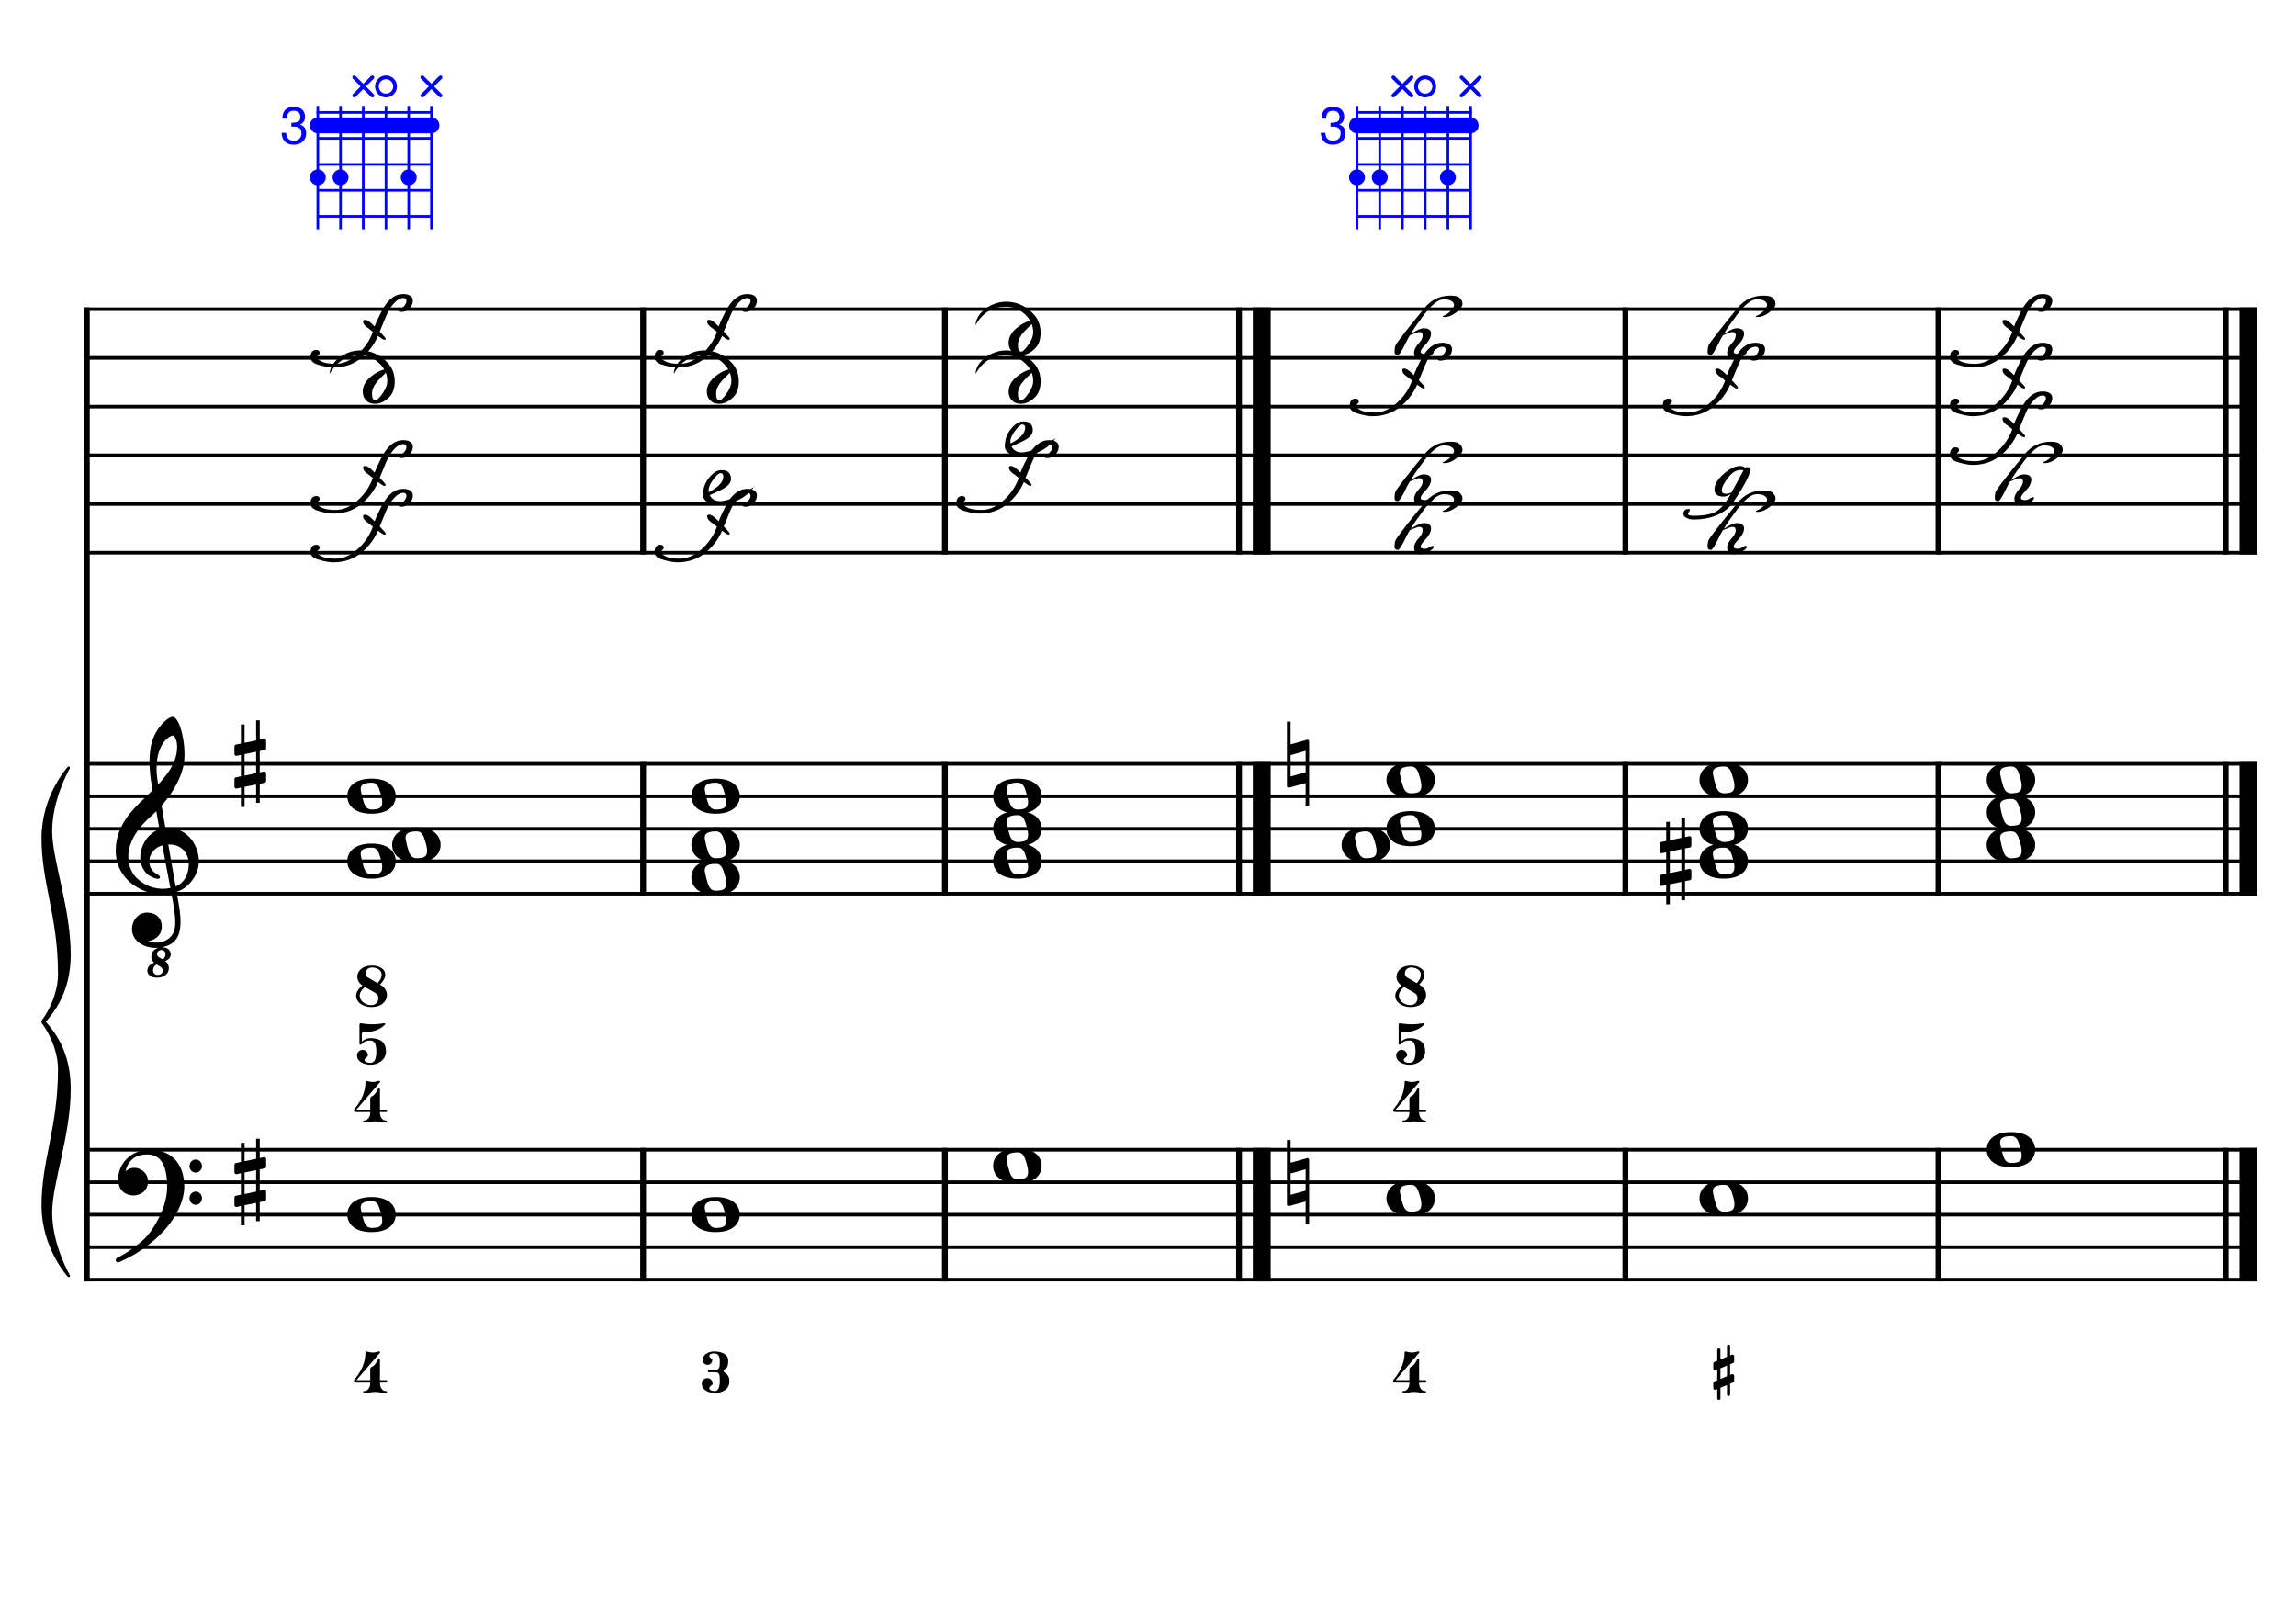 <?xml version="1.0" encoding="UTF-8" standalone="no"?>
<svg width="4209.44px" height="2976.38px" viewBox="0 0 4209.44 2976.38"
 xmlns="http://www.w3.org/2000/svg" xmlns:xlink="http://www.w3.org/1999/xlink" version="1.2" baseProfile="tiny">
<title>Accords (18)</title>
<desc>Generated by MuseScore 3.6.2</desc>
<polyline class="StaffLines" fill="none" stroke="#000000" stroke-width="6.55" stroke-linejoin="bevel" points="153.819,566.759 4138.58,566.759"/>
<polyline class="StaffLines" fill="none" stroke="#000000" stroke-width="6.55" stroke-linejoin="bevel" points="153.819,656.05 4138.58,656.05"/>
<polyline class="StaffLines" fill="none" stroke="#000000" stroke-width="6.55" stroke-linejoin="bevel" points="153.819,745.342 4138.58,745.342"/>
<polyline class="StaffLines" fill="none" stroke="#000000" stroke-width="6.55" stroke-linejoin="bevel" points="153.819,834.633 4138.58,834.633"/>
<polyline class="StaffLines" fill="none" stroke="#000000" stroke-width="6.55" stroke-linejoin="bevel" points="153.819,923.924 4138.58,923.924"/>
<polyline class="StaffLines" fill="none" stroke="#000000" stroke-width="6.55" stroke-linejoin="bevel" points="153.819,1013.22 4138.58,1013.22"/>
<polyline class="StaffLines" fill="none" stroke="#000000" stroke-width="6.55" stroke-linejoin="bevel" points="153.819,1400.14 4138.58,1400.14"/>
<polyline class="StaffLines" fill="none" stroke="#000000" stroke-width="6.55" stroke-linejoin="bevel" points="153.819,1459.67 4138.58,1459.67"/>
<polyline class="StaffLines" fill="none" stroke="#000000" stroke-width="6.55" stroke-linejoin="bevel" points="153.819,1519.2 4138.58,1519.2"/>
<polyline class="StaffLines" fill="none" stroke="#000000" stroke-width="6.55" stroke-linejoin="bevel" points="153.819,1578.73 4138.58,1578.73"/>
<polyline class="StaffLines" fill="none" stroke="#000000" stroke-width="6.55" stroke-linejoin="bevel" points="153.819,1638.26 4138.58,1638.26"/>
<polyline class="StaffLines" fill="none" stroke="#000000" stroke-width="6.55" stroke-linejoin="bevel" points="153.819,2107.6 4138.58,2107.6"/>
<polyline class="StaffLines" fill="none" stroke="#000000" stroke-width="6.55" stroke-linejoin="bevel" points="153.819,2167.13 4138.58,2167.13"/>
<polyline class="StaffLines" fill="none" stroke="#000000" stroke-width="6.55" stroke-linejoin="bevel" points="153.819,2226.65 4138.58,2226.65"/>
<polyline class="StaffLines" fill="none" stroke="#000000" stroke-width="6.55" stroke-linejoin="bevel" points="153.819,2286.18 4138.58,2286.18"/>
<polyline class="StaffLines" fill="none" stroke="#000000" stroke-width="6.55" stroke-linejoin="bevel" points="153.819,2345.71 4138.58,2345.71"/>
<polyline class="BarLine" fill="none" stroke="#000000" stroke-width="10.71" stroke-linejoin="bevel" points="159.176,2104.32 159.176,2348.98"/>
<polyline class="BarLine" fill="none" stroke="#000000" stroke-width="10.71" stroke-linejoin="bevel" points="1179.07,2104.32 1179.07,2348.98"/>
<polyline class="BarLine" fill="none" stroke="#000000" stroke-width="10.71" stroke-linejoin="bevel" points="1732.38,2104.32 1732.38,2348.98"/>
<polyline class="BarLine" fill="none" stroke="#000000" stroke-width="10.71" stroke-linejoin="bevel" points="2271.63,2104.32 2271.63,2348.98"/>
<polyline class="BarLine" fill="none" stroke="#000000" stroke-width="32.74" stroke-linejoin="bevel" points="2313.3,2104.32 2313.3,2348.98"/>
<polyline class="BarLine" fill="none" stroke="#000000" stroke-width="10.71" stroke-linejoin="bevel" points="2980.02,2104.32 2980.02,2348.98"/>
<polyline class="BarLine" fill="none" stroke="#000000" stroke-width="10.71" stroke-linejoin="bevel" points="3553.97,2104.32 3553.97,2348.98"/>
<polyline class="BarLine" fill="none" stroke="#000000" stroke-width="10.71" stroke-linejoin="bevel" points="4080.54,2104.32 4080.54,2348.98"/>
<polyline class="BarLine" fill="none" stroke="#000000" stroke-width="32.74" stroke-linejoin="bevel" points="4122.21,2104.32 4122.21,2348.98"/>
<polyline class="BarLine" fill="none" stroke="#000000" stroke-width="10.71" stroke-linejoin="bevel" points="159.176,1396.87 159.176,2107.6"/>
<polyline class="BarLine" fill="none" stroke="#000000" stroke-width="10.71" stroke-linejoin="bevel" points="1179.07,1396.87 1179.07,1641.53"/>
<polyline class="BarLine" fill="none" stroke="#000000" stroke-width="10.71" stroke-linejoin="bevel" points="1732.38,1396.87 1732.38,1641.53"/>
<polyline class="BarLine" fill="none" stroke="#000000" stroke-width="10.71" stroke-linejoin="bevel" points="2271.63,1396.87 2271.63,1641.53"/>
<polyline class="BarLine" fill="none" stroke="#000000" stroke-width="32.74" stroke-linejoin="bevel" points="2313.3,1396.87 2313.3,1641.53"/>
<polyline class="BarLine" fill="none" stroke="#000000" stroke-width="10.71" stroke-linejoin="bevel" points="2980.02,1396.87 2980.02,1641.53"/>
<polyline class="BarLine" fill="none" stroke="#000000" stroke-width="10.71" stroke-linejoin="bevel" points="3553.97,1396.87 3553.97,1641.53"/>
<polyline class="BarLine" fill="none" stroke="#000000" stroke-width="10.71" stroke-linejoin="bevel" points="4080.54,1396.87 4080.54,1641.53"/>
<polyline class="BarLine" fill="none" stroke="#000000" stroke-width="32.74" stroke-linejoin="bevel" points="4122.21,1396.87 4122.21,1641.53"/>
<polyline class="BarLine" fill="none" stroke="#000000" stroke-width="10.71" stroke-linejoin="bevel" points="159.176,563.485 159.176,1400.14"/>
<polyline class="BarLine" fill="none" stroke="#000000" stroke-width="10.71" stroke-linejoin="bevel" points="1179.07,563.485 1179.07,1016.49"/>
<polyline class="BarLine" fill="none" stroke="#000000" stroke-width="10.71" stroke-linejoin="bevel" points="1732.38,563.485 1732.38,1016.49"/>
<polyline class="BarLine" fill="none" stroke="#000000" stroke-width="10.71" stroke-linejoin="bevel" points="2271.63,563.485 2271.63,1016.49"/>
<polyline class="BarLine" fill="none" stroke="#000000" stroke-width="32.74" stroke-linejoin="bevel" points="2313.3,563.485 2313.3,1016.49"/>
<polyline class="BarLine" fill="none" stroke="#000000" stroke-width="10.71" stroke-linejoin="bevel" points="2980.02,563.485 2980.02,1016.49"/>
<polyline class="BarLine" fill="none" stroke="#000000" stroke-width="10.71" stroke-linejoin="bevel" points="3553.97,563.485 3553.97,1016.49"/>
<polyline class="BarLine" fill="none" stroke="#000000" stroke-width="10.71" stroke-linejoin="bevel" points="4080.54,563.485 4080.54,1016.49"/>
<polyline class="BarLine" fill="none" stroke="#000000" stroke-width="32.74" stroke-linejoin="bevel" points="4122.21,563.485 4122.21,1016.49"/>
<path class="Accidental" transform="matrix(2.381,0,0,2.381,3042.89,1578.73)" d="M23.3,-10.6 C23.9,-10.7 24.4,-11.4 24.4,-12 L24.4,-17.9 C24.4,-18.7 23.8,-19.3 23,-19.3 L22.8,-19.3 L19.5,-18.6 L19.5,-33.5 L16.7,-33.5 L16.7,-18 L7.8,-16.2 L7.8,-30.3 L5,-30.3 L5,-15.6 L1.1,-14.8 C0.5,-14.7 0,-14 0,-13.4 L0,-13.2 L0,-7.4 L0,-7.6 C0,-6.8 0.6,-6.2 1.4,-6.2 L1.7,-6.2 L5,-6.9 L5,9.6 L1.1,10.4 C0.5,10.5 0,11.2 0,11.8 L0,17.6 C0,18.4 0.6,19 1.4,19 L1.7,19 L5,18.3 L5,33.2 L7.8,33.2 L7.8,17.7 L16.7,15.9 L16.7,30 L19.5,30 L19.5,15.3 L23.3,14.6 C23.9,14.5 24.4,13.8 24.4,13.2 L24.4,7.3 C24.4,6.5 23.8,5.9 23,5.9 L22.8,5.9 L19.5,6.6 L19.5,-9.9 L23.3,-10.6 M7.8,9.1 L7.8,-7.5 L16.7,-9.3 L16.7,7.2 L7.8,9.1 "/>
<path class="Note" transform="matrix(2.381,0,0,2.381,636.699,2226.65)" d="M18.7,-13.6 C4.9,-13.6 0,-6.6 0,-0.1 C0,6.4 4.9,13.4 18.7,13.4 C32.5,13.4 37.3,6.4 37.3,-0.1 C37.3,-6.6 32.5,-13.6 18.7,-13.6 M10.4,-4.5 C10.3,-4.9 10.3,-5.3 10.3,-5.7 C10.3,-6.5 10.5,-7.3 10.9,-8 C11.6,-9 12.8,-9.7 14.3,-10 C15.6,-10.3 16.3,-10.5 18.9,-10.5 L19,-10.5 C23,-10.5 24.3,-6.8 25.4,-3 L25.7,-2 C26.5,0.6 26.9,2.8 26.9,4.5 C26.9,5.7 26.7,6.8 26.3,7.6 C25.7,8.7 24.7,9.4 23,9.8 C22.1,10 20.6,10.1 20.6,10.1 C20.1,10.1 19.7,10.2 19.3,10.2 C16.1,10.2 14.1,9 12.7,4.7 C11.5,1 11.3,-0.1 10.4,-4.5"/>
<path class="Note" transform="matrix(2.381,0,0,2.381,1267.54,2226.65)" d="M18.7,-13.6 C4.9,-13.6 0,-6.6 0,-0.1 C0,6.4 4.9,13.4 18.7,13.4 C32.5,13.4 37.3,6.4 37.3,-0.1 C37.3,-6.6 32.5,-13.6 18.7,-13.6 M10.4,-4.5 C10.3,-4.9 10.3,-5.3 10.3,-5.7 C10.3,-6.5 10.5,-7.3 10.9,-8 C11.6,-9 12.8,-9.7 14.3,-10 C15.6,-10.3 16.3,-10.5 18.9,-10.5 L19,-10.5 C23,-10.5 24.3,-6.8 25.4,-3 L25.7,-2 C26.5,0.6 26.9,2.8 26.9,4.5 C26.9,5.7 26.7,6.8 26.3,7.6 C25.7,8.7 24.7,9.4 23,9.8 C22.1,10 20.6,10.1 20.6,10.1 C20.1,10.1 19.7,10.2 19.3,10.2 C16.1,10.2 14.1,9 12.7,4.7 C11.5,1 11.3,-0.1 10.4,-4.5"/>
<path class="Note" transform="matrix(2.381,0,0,2.381,1820.85,2137.36)" d="M18.7,-13.6 C4.9,-13.6 0,-6.6 0,-0.1 C0,6.4 4.9,13.4 18.7,13.4 C32.5,13.4 37.3,6.4 37.3,-0.1 C37.3,-6.6 32.5,-13.6 18.7,-13.6 M10.4,-4.5 C10.3,-4.9 10.3,-5.3 10.3,-5.7 C10.3,-6.5 10.5,-7.3 10.9,-8 C11.6,-9 12.8,-9.7 14.3,-10 C15.6,-10.3 16.3,-10.5 18.9,-10.5 L19,-10.5 C23,-10.5 24.3,-6.8 25.4,-3 L25.7,-2 C26.5,0.6 26.9,2.8 26.9,4.5 C26.9,5.7 26.7,6.8 26.3,7.6 C25.7,8.7 24.7,9.4 23,9.8 C22.1,10 20.6,10.1 20.6,10.1 C20.1,10.1 19.7,10.2 19.3,10.2 C16.1,10.2 14.1,9 12.7,4.7 C11.5,1 11.3,-0.1 10.4,-4.5"/>
<path class="Note" transform="matrix(2.381,0,0,2.381,2541.92,2196.89)" d="M18.7,-13.6 C4.9,-13.6 0,-6.6 0,-0.1 C0,6.4 4.9,13.4 18.7,13.4 C32.5,13.4 37.3,6.4 37.3,-0.1 C37.3,-6.6 32.5,-13.6 18.7,-13.6 M10.4,-4.5 C10.3,-4.9 10.3,-5.3 10.3,-5.7 C10.3,-6.5 10.5,-7.3 10.9,-8 C11.6,-9 12.8,-9.7 14.3,-10 C15.6,-10.3 16.3,-10.5 18.9,-10.5 L19,-10.5 C23,-10.5 24.3,-6.8 25.4,-3 L25.7,-2 C26.5,0.6 26.9,2.8 26.9,4.5 C26.9,5.7 26.7,6.8 26.3,7.6 C25.7,8.7 24.7,9.4 23,9.8 C22.1,10 20.6,10.1 20.6,10.1 C20.1,10.1 19.7,10.2 19.3,10.2 C16.1,10.2 14.1,9 12.7,4.7 C11.5,1 11.3,-0.1 10.4,-4.5"/>
<path class="Note" transform="matrix(2.381,0,0,2.381,3115.87,2196.89)" d="M18.7,-13.6 C4.9,-13.6 0,-6.6 0,-0.1 C0,6.4 4.9,13.4 18.7,13.4 C32.5,13.4 37.3,6.4 37.3,-0.1 C37.3,-6.6 32.5,-13.6 18.7,-13.6 M10.4,-4.5 C10.3,-4.9 10.3,-5.3 10.3,-5.7 C10.3,-6.5 10.5,-7.3 10.9,-8 C11.6,-9 12.8,-9.7 14.3,-10 C15.6,-10.3 16.3,-10.5 18.9,-10.5 L19,-10.5 C23,-10.5 24.3,-6.8 25.4,-3 L25.7,-2 C26.5,0.6 26.9,2.8 26.9,4.5 C26.9,5.7 26.7,6.8 26.3,7.6 C25.7,8.7 24.7,9.4 23,9.8 C22.1,10 20.6,10.1 20.6,10.1 C20.1,10.1 19.7,10.2 19.3,10.2 C16.1,10.2 14.1,9 12.7,4.7 C11.5,1 11.3,-0.1 10.4,-4.5"/>
<path class="Note" transform="matrix(2.381,0,0,2.381,3642.44,2107.6)" d="M18.7,-13.6 C4.9,-13.6 0,-6.6 0,-0.1 C0,6.4 4.9,13.4 18.7,13.4 C32.5,13.4 37.3,6.4 37.3,-0.1 C37.3,-6.6 32.5,-13.6 18.7,-13.6 M10.4,-4.5 C10.3,-4.9 10.3,-5.3 10.3,-5.7 C10.3,-6.5 10.5,-7.3 10.9,-8 C11.6,-9 12.8,-9.7 14.3,-10 C15.6,-10.3 16.3,-10.5 18.9,-10.5 L19,-10.5 C23,-10.5 24.3,-6.8 25.4,-3 L25.7,-2 C26.5,0.6 26.9,2.8 26.9,4.5 C26.9,5.7 26.7,6.8 26.3,7.6 C25.7,8.7 24.7,9.4 23,9.8 C22.1,10 20.6,10.1 20.6,10.1 C20.1,10.1 19.7,10.2 19.3,10.2 C16.1,10.2 14.1,9 12.7,4.7 C11.5,1 11.3,-0.1 10.4,-4.5"/>
<path class="Note" transform="matrix(2.381,0,0,2.381,636.699,1578.73)" d="M18.7,-13.6 C4.9,-13.6 0,-6.6 0,-0.1 C0,6.4 4.9,13.4 18.7,13.4 C32.5,13.4 37.3,6.4 37.3,-0.1 C37.3,-6.6 32.5,-13.6 18.7,-13.6 M10.4,-4.5 C10.3,-4.9 10.3,-5.3 10.3,-5.7 C10.3,-6.5 10.5,-7.3 10.9,-8 C11.6,-9 12.8,-9.7 14.3,-10 C15.6,-10.3 16.3,-10.5 18.9,-10.5 L19,-10.5 C23,-10.5 24.3,-6.8 25.4,-3 L25.7,-2 C26.5,0.6 26.9,2.8 26.9,4.5 C26.9,5.7 26.7,6.8 26.3,7.6 C25.7,8.7 24.7,9.4 23,9.8 C22.1,10 20.6,10.1 20.6,10.1 C20.1,10.1 19.7,10.2 19.3,10.2 C16.1,10.2 14.1,9 12.7,4.7 C11.5,1 11.3,-0.1 10.4,-4.5"/>
<path class="Note" transform="matrix(2.381,0,0,2.381,718.959,1548.96)" d="M18.7,-13.6 C4.9,-13.6 0,-6.6 0,-0.1 C0,6.4 4.9,13.4 18.7,13.4 C32.5,13.4 37.3,6.4 37.3,-0.1 C37.3,-6.6 32.5,-13.6 18.7,-13.6 M10.4,-4.5 C10.3,-4.9 10.3,-5.3 10.3,-5.7 C10.3,-6.5 10.5,-7.3 10.9,-8 C11.6,-9 12.8,-9.7 14.3,-10 C15.6,-10.3 16.3,-10.5 18.9,-10.5 L19,-10.5 C23,-10.5 24.3,-6.8 25.4,-3 L25.7,-2 C26.5,0.6 26.9,2.8 26.9,4.5 C26.9,5.7 26.7,6.8 26.3,7.6 C25.7,8.7 24.7,9.4 23,9.8 C22.1,10 20.6,10.1 20.6,10.1 C20.1,10.1 19.7,10.2 19.3,10.2 C16.1,10.2 14.1,9 12.7,4.7 C11.5,1 11.3,-0.1 10.4,-4.5"/>
<path class="Note" transform="matrix(2.381,0,0,2.381,636.699,1459.67)" d="M18.7,-13.6 C4.9,-13.6 0,-6.6 0,-0.1 C0,6.4 4.9,13.4 18.7,13.4 C32.5,13.4 37.3,6.4 37.3,-0.1 C37.3,-6.6 32.5,-13.6 18.7,-13.6 M10.4,-4.5 C10.3,-4.9 10.3,-5.3 10.3,-5.7 C10.3,-6.5 10.5,-7.3 10.9,-8 C11.6,-9 12.8,-9.7 14.3,-10 C15.6,-10.3 16.3,-10.5 18.9,-10.5 L19,-10.5 C23,-10.5 24.3,-6.8 25.4,-3 L25.7,-2 C26.5,0.6 26.9,2.8 26.9,4.5 C26.9,5.7 26.7,6.8 26.3,7.6 C25.7,8.7 24.7,9.4 23,9.8 C22.1,10 20.6,10.1 20.6,10.1 C20.1,10.1 19.7,10.2 19.3,10.2 C16.1,10.2 14.1,9 12.7,4.7 C11.5,1 11.3,-0.1 10.4,-4.5"/>
<path class="Note" transform="matrix(2.381,0,0,2.381,1267.54,1608.49)" d="M18.7,-13.6 C4.9,-13.6 0,-6.6 0,-0.1 C0,6.4 4.9,13.4 18.7,13.4 C32.5,13.4 37.3,6.4 37.3,-0.1 C37.3,-6.6 32.5,-13.6 18.7,-13.6 M10.4,-4.5 C10.3,-4.9 10.3,-5.3 10.3,-5.7 C10.3,-6.5 10.5,-7.3 10.9,-8 C11.6,-9 12.8,-9.7 14.3,-10 C15.6,-10.3 16.3,-10.5 18.9,-10.5 L19,-10.5 C23,-10.5 24.3,-6.8 25.4,-3 L25.7,-2 C26.5,0.6 26.9,2.8 26.9,4.5 C26.9,5.7 26.7,6.8 26.3,7.6 C25.7,8.7 24.7,9.4 23,9.8 C22.1,10 20.6,10.1 20.6,10.1 C20.1,10.1 19.7,10.2 19.3,10.2 C16.1,10.2 14.1,9 12.7,4.7 C11.5,1 11.3,-0.1 10.4,-4.5"/>
<path class="Note" transform="matrix(2.381,0,0,2.381,1267.54,1548.96)" d="M18.7,-13.6 C4.9,-13.6 0,-6.6 0,-0.1 C0,6.4 4.9,13.4 18.7,13.4 C32.5,13.4 37.3,6.4 37.3,-0.1 C37.3,-6.6 32.5,-13.6 18.7,-13.6 M10.4,-4.5 C10.3,-4.9 10.3,-5.3 10.3,-5.7 C10.3,-6.5 10.5,-7.3 10.9,-8 C11.6,-9 12.8,-9.7 14.3,-10 C15.6,-10.3 16.3,-10.5 18.9,-10.5 L19,-10.5 C23,-10.5 24.3,-6.8 25.4,-3 L25.7,-2 C26.5,0.6 26.9,2.8 26.9,4.5 C26.9,5.7 26.7,6.8 26.3,7.6 C25.7,8.7 24.7,9.4 23,9.8 C22.1,10 20.6,10.1 20.6,10.1 C20.1,10.1 19.7,10.2 19.3,10.2 C16.1,10.2 14.1,9 12.7,4.7 C11.5,1 11.3,-0.1 10.4,-4.5"/>
<path class="Note" transform="matrix(2.381,0,0,2.381,1267.54,1459.67)" d="M18.7,-13.6 C4.9,-13.6 0,-6.6 0,-0.1 C0,6.4 4.9,13.4 18.7,13.4 C32.5,13.4 37.3,6.4 37.3,-0.1 C37.3,-6.6 32.5,-13.6 18.7,-13.6 M10.4,-4.5 C10.3,-4.9 10.3,-5.3 10.3,-5.7 C10.3,-6.5 10.5,-7.3 10.9,-8 C11.6,-9 12.8,-9.7 14.3,-10 C15.6,-10.3 16.3,-10.5 18.9,-10.5 L19,-10.5 C23,-10.5 24.3,-6.8 25.4,-3 L25.7,-2 C26.5,0.6 26.9,2.8 26.9,4.5 C26.9,5.7 26.7,6.8 26.3,7.6 C25.7,8.7 24.7,9.4 23,9.8 C22.1,10 20.6,10.1 20.6,10.1 C20.1,10.1 19.7,10.2 19.3,10.2 C16.1,10.2 14.1,9 12.7,4.7 C11.5,1 11.3,-0.1 10.4,-4.5"/>
<path class="Note" transform="matrix(2.381,0,0,2.381,1820.85,1578.73)" d="M18.7,-13.6 C4.9,-13.6 0,-6.6 0,-0.1 C0,6.4 4.9,13.4 18.7,13.4 C32.5,13.4 37.3,6.4 37.3,-0.1 C37.3,-6.6 32.5,-13.6 18.7,-13.6 M10.4,-4.5 C10.3,-4.9 10.3,-5.3 10.3,-5.7 C10.3,-6.5 10.5,-7.3 10.9,-8 C11.6,-9 12.8,-9.7 14.3,-10 C15.6,-10.3 16.3,-10.5 18.9,-10.5 L19,-10.5 C23,-10.5 24.3,-6.8 25.4,-3 L25.7,-2 C26.5,0.6 26.9,2.8 26.9,4.5 C26.9,5.7 26.7,6.8 26.3,7.6 C25.7,8.7 24.7,9.4 23,9.8 C22.1,10 20.6,10.1 20.6,10.1 C20.1,10.1 19.7,10.2 19.3,10.2 C16.1,10.2 14.1,9 12.7,4.7 C11.5,1 11.3,-0.1 10.4,-4.5"/>
<path class="Note" transform="matrix(2.381,0,0,2.381,1820.85,1519.2)" d="M18.7,-13.6 C4.9,-13.6 0,-6.6 0,-0.1 C0,6.4 4.9,13.4 18.7,13.4 C32.5,13.4 37.3,6.4 37.3,-0.1 C37.3,-6.6 32.5,-13.6 18.7,-13.6 M10.4,-4.5 C10.3,-4.9 10.3,-5.3 10.3,-5.7 C10.3,-6.5 10.5,-7.3 10.9,-8 C11.6,-9 12.8,-9.7 14.3,-10 C15.6,-10.3 16.3,-10.5 18.9,-10.5 L19,-10.5 C23,-10.5 24.3,-6.8 25.4,-3 L25.7,-2 C26.5,0.6 26.9,2.8 26.9,4.5 C26.9,5.7 26.7,6.8 26.3,7.6 C25.7,8.7 24.7,9.4 23,9.8 C22.1,10 20.6,10.1 20.6,10.1 C20.1,10.1 19.7,10.2 19.3,10.2 C16.1,10.2 14.1,9 12.7,4.7 C11.5,1 11.3,-0.1 10.4,-4.5"/>
<path class="Note" transform="matrix(2.381,0,0,2.381,1820.85,1459.67)" d="M18.7,-13.6 C4.9,-13.6 0,-6.6 0,-0.1 C0,6.4 4.9,13.4 18.7,13.4 C32.5,13.4 37.3,6.4 37.3,-0.1 C37.3,-6.6 32.5,-13.6 18.7,-13.6 M10.4,-4.5 C10.3,-4.9 10.3,-5.3 10.3,-5.7 C10.3,-6.5 10.5,-7.3 10.9,-8 C11.6,-9 12.8,-9.7 14.3,-10 C15.6,-10.3 16.3,-10.5 18.9,-10.5 L19,-10.5 C23,-10.5 24.3,-6.8 25.4,-3 L25.7,-2 C26.5,0.6 26.9,2.8 26.9,4.5 C26.9,5.7 26.7,6.8 26.3,7.6 C25.7,8.7 24.7,9.4 23,9.8 C22.1,10 20.6,10.1 20.6,10.1 C20.1,10.1 19.7,10.2 19.3,10.2 C16.1,10.2 14.1,9 12.7,4.7 C11.5,1 11.3,-0.1 10.4,-4.5"/>
<path class="Note" transform="matrix(2.381,0,0,2.381,2459.66,1548.96)" d="M18.7,-13.6 C4.9,-13.6 0,-6.6 0,-0.1 C0,6.4 4.9,13.4 18.7,13.4 C32.5,13.4 37.3,6.4 37.3,-0.1 C37.3,-6.6 32.5,-13.6 18.7,-13.6 M10.4,-4.5 C10.3,-4.9 10.3,-5.3 10.3,-5.7 C10.3,-6.5 10.5,-7.3 10.9,-8 C11.6,-9 12.8,-9.7 14.3,-10 C15.6,-10.3 16.3,-10.5 18.9,-10.5 L19,-10.5 C23,-10.5 24.3,-6.8 25.4,-3 L25.7,-2 C26.5,0.6 26.9,2.8 26.9,4.5 C26.9,5.7 26.7,6.8 26.3,7.6 C25.7,8.7 24.7,9.4 23,9.8 C22.1,10 20.6,10.1 20.6,10.1 C20.1,10.1 19.7,10.2 19.3,10.2 C16.1,10.2 14.1,9 12.7,4.7 C11.5,1 11.3,-0.1 10.4,-4.5"/>
<path class="Note" transform="matrix(2.381,0,0,2.381,2541.92,1519.2)" d="M18.7,-13.6 C4.9,-13.6 0,-6.6 0,-0.1 C0,6.4 4.9,13.4 18.7,13.4 C32.5,13.4 37.3,6.4 37.3,-0.1 C37.3,-6.6 32.5,-13.6 18.7,-13.6 M10.4,-4.5 C10.3,-4.9 10.3,-5.3 10.3,-5.7 C10.3,-6.5 10.5,-7.3 10.9,-8 C11.6,-9 12.8,-9.7 14.3,-10 C15.6,-10.3 16.3,-10.5 18.9,-10.5 L19,-10.5 C23,-10.5 24.3,-6.8 25.4,-3 L25.7,-2 C26.5,0.6 26.9,2.8 26.9,4.5 C26.9,5.7 26.7,6.8 26.3,7.6 C25.7,8.7 24.7,9.4 23,9.8 C22.1,10 20.6,10.1 20.6,10.1 C20.1,10.1 19.7,10.2 19.3,10.2 C16.1,10.2 14.1,9 12.7,4.7 C11.5,1 11.3,-0.1 10.4,-4.5"/>
<path class="Note" transform="matrix(2.381,0,0,2.381,2541.92,1429.91)" d="M18.7,-13.6 C4.9,-13.6 0,-6.6 0,-0.1 C0,6.4 4.9,13.4 18.7,13.4 C32.5,13.4 37.3,6.4 37.3,-0.1 C37.3,-6.6 32.5,-13.6 18.7,-13.6 M10.4,-4.5 C10.3,-4.9 10.3,-5.3 10.3,-5.7 C10.3,-6.5 10.5,-7.3 10.9,-8 C11.6,-9 12.8,-9.7 14.3,-10 C15.6,-10.3 16.3,-10.5 18.9,-10.5 L19,-10.5 C23,-10.5 24.3,-6.8 25.4,-3 L25.7,-2 C26.5,0.6 26.9,2.8 26.9,4.5 C26.9,5.7 26.7,6.8 26.3,7.6 C25.7,8.7 24.7,9.4 23,9.8 C22.1,10 20.6,10.1 20.6,10.1 C20.1,10.1 19.7,10.2 19.3,10.2 C16.1,10.2 14.1,9 12.7,4.7 C11.5,1 11.3,-0.1 10.4,-4.5"/>
<path class="Note" transform="matrix(2.381,0,0,2.381,3115.87,1578.73)" d="M18.7,-13.6 C4.9,-13.6 0,-6.6 0,-0.1 C0,6.4 4.9,13.4 18.7,13.4 C32.5,13.4 37.3,6.4 37.3,-0.1 C37.3,-6.6 32.5,-13.6 18.7,-13.6 M10.4,-4.5 C10.3,-4.9 10.3,-5.3 10.3,-5.7 C10.3,-6.5 10.5,-7.3 10.9,-8 C11.6,-9 12.8,-9.7 14.3,-10 C15.6,-10.3 16.3,-10.5 18.9,-10.5 L19,-10.5 C23,-10.5 24.3,-6.8 25.4,-3 L25.7,-2 C26.5,0.6 26.9,2.8 26.9,4.5 C26.9,5.7 26.7,6.8 26.3,7.6 C25.7,8.7 24.7,9.4 23,9.8 C22.1,10 20.6,10.1 20.6,10.1 C20.1,10.1 19.7,10.2 19.3,10.2 C16.1,10.2 14.1,9 12.7,4.7 C11.5,1 11.3,-0.1 10.4,-4.5"/>
<path class="Note" transform="matrix(2.381,0,0,2.381,3115.87,1519.2)" d="M18.7,-13.6 C4.9,-13.6 0,-6.6 0,-0.1 C0,6.4 4.9,13.4 18.7,13.4 C32.5,13.4 37.3,6.4 37.3,-0.1 C37.3,-6.6 32.5,-13.6 18.7,-13.6 M10.4,-4.5 C10.3,-4.9 10.3,-5.3 10.3,-5.7 C10.3,-6.5 10.5,-7.3 10.9,-8 C11.6,-9 12.8,-9.7 14.3,-10 C15.6,-10.3 16.3,-10.5 18.9,-10.5 L19,-10.5 C23,-10.5 24.3,-6.8 25.4,-3 L25.7,-2 C26.5,0.6 26.9,2.8 26.9,4.5 C26.9,5.7 26.7,6.8 26.3,7.6 C25.7,8.7 24.7,9.4 23,9.8 C22.1,10 20.6,10.1 20.6,10.1 C20.1,10.1 19.7,10.2 19.3,10.2 C16.1,10.2 14.1,9 12.7,4.7 C11.5,1 11.3,-0.1 10.4,-4.5"/>
<path class="Note" transform="matrix(2.381,0,0,2.381,3115.87,1429.91)" d="M18.7,-13.6 C4.9,-13.6 0,-6.6 0,-0.1 C0,6.4 4.9,13.4 18.7,13.4 C32.5,13.4 37.3,6.4 37.3,-0.1 C37.3,-6.6 32.5,-13.6 18.7,-13.6 M10.4,-4.5 C10.3,-4.9 10.3,-5.3 10.3,-5.7 C10.3,-6.5 10.5,-7.3 10.9,-8 C11.6,-9 12.8,-9.7 14.3,-10 C15.6,-10.3 16.3,-10.5 18.9,-10.5 L19,-10.5 C23,-10.5 24.3,-6.8 25.4,-3 L25.7,-2 C26.5,0.6 26.9,2.8 26.9,4.5 C26.9,5.7 26.7,6.8 26.3,7.6 C25.7,8.7 24.7,9.4 23,9.8 C22.1,10 20.6,10.1 20.6,10.1 C20.1,10.1 19.7,10.2 19.3,10.2 C16.1,10.2 14.1,9 12.7,4.7 C11.5,1 11.3,-0.1 10.4,-4.5"/>
<path class="Note" transform="matrix(2.381,0,0,2.381,3642.44,1548.96)" d="M18.7,-13.6 C4.9,-13.6 0,-6.6 0,-0.1 C0,6.4 4.9,13.4 18.7,13.4 C32.5,13.4 37.3,6.4 37.3,-0.1 C37.3,-6.6 32.5,-13.6 18.7,-13.6 M10.4,-4.5 C10.3,-4.9 10.3,-5.3 10.3,-5.7 C10.3,-6.5 10.5,-7.3 10.9,-8 C11.6,-9 12.8,-9.7 14.3,-10 C15.6,-10.3 16.3,-10.5 18.9,-10.5 L19,-10.5 C23,-10.5 24.3,-6.8 25.4,-3 L25.7,-2 C26.5,0.6 26.9,2.8 26.9,4.5 C26.9,5.7 26.7,6.8 26.3,7.6 C25.7,8.7 24.7,9.4 23,9.8 C22.1,10 20.6,10.1 20.6,10.1 C20.1,10.1 19.7,10.2 19.3,10.2 C16.1,10.2 14.1,9 12.7,4.7 C11.5,1 11.3,-0.1 10.4,-4.5"/>
<path class="Note" transform="matrix(2.381,0,0,2.381,3642.44,1489.44)" d="M18.7,-13.6 C4.9,-13.6 0,-6.6 0,-0.1 C0,6.4 4.9,13.4 18.7,13.4 C32.5,13.4 37.3,6.4 37.3,-0.1 C37.3,-6.6 32.5,-13.6 18.7,-13.6 M10.4,-4.5 C10.3,-4.9 10.3,-5.3 10.3,-5.7 C10.3,-6.5 10.5,-7.3 10.9,-8 C11.6,-9 12.8,-9.7 14.3,-10 C15.6,-10.3 16.3,-10.5 18.9,-10.5 L19,-10.5 C23,-10.5 24.3,-6.8 25.4,-3 L25.7,-2 C26.5,0.6 26.9,2.8 26.9,4.5 C26.9,5.7 26.7,6.8 26.3,7.6 C25.7,8.7 24.7,9.4 23,9.8 C22.1,10 20.6,10.1 20.6,10.1 C20.1,10.1 19.7,10.2 19.3,10.2 C16.1,10.2 14.1,9 12.7,4.7 C11.5,1 11.3,-0.1 10.4,-4.5"/>
<path class="Note" transform="matrix(2.381,0,0,2.381,3642.44,1429.91)" d="M18.7,-13.6 C4.9,-13.6 0,-6.6 0,-0.1 C0,6.4 4.9,13.4 18.7,13.4 C32.5,13.4 37.3,6.4 37.3,-0.1 C37.3,-6.6 32.5,-13.6 18.7,-13.6 M10.4,-4.5 C10.3,-4.9 10.3,-5.3 10.3,-5.7 C10.3,-6.5 10.5,-7.3 10.9,-8 C11.6,-9 12.8,-9.7 14.3,-10 C15.6,-10.3 16.3,-10.5 18.9,-10.5 L19,-10.5 C23,-10.5 24.3,-6.8 25.4,-3 L25.7,-2 C26.5,0.6 26.9,2.8 26.9,4.5 C26.9,5.7 26.7,6.8 26.3,7.6 C25.7,8.7 24.7,9.4 23,9.8 C22.1,10 20.6,10.1 20.6,10.1 C20.1,10.1 19.7,10.2 19.3,10.2 C16.1,10.2 14.1,9 12.7,4.7 C11.5,1 11.3,-0.1 10.4,-4.5"/>
<path class="Note" d="M730.393,926.687 C734.732,923.743 737.869,921.302 739.806,919.365 C743.37,915.569 745.152,912.083 745.152,908.906 C745.152,905.265 743.138,903.444 739.109,903.444 C731.284,903.444 722.917,910.34 714.007,924.13 C711.296,928.313 705.33,941.949 696.111,965.036 C703.471,972.629 707.151,976.928 707.151,977.936 C707.151,979.33 706.26,980.027 704.478,980.027 C703.084,980.027 699.249,977.664 692.973,972.938 C686.156,988.821 675.813,1002.38 661.945,1013.61 C647.767,1025.08 630.839,1030.81 611.161,1030.81 C603.646,1030.81 594.233,1029.07 582.921,1025.58 C573.857,1022.79 569.325,1018.34 569.325,1012.22 C569.325,1003.15 572.811,998.621 579.784,998.621 C583.967,998.621 586.059,1000.56 586.059,1004.43 C586.059,1005.67 585.091,1006.99 583.154,1008.38 C582.147,1009.08 581.643,1010.44 581.643,1012.45 C581.643,1014.85 584.316,1017.33 589.662,1019.89 C595.472,1022.68 603.994,1024.07 615.228,1024.07 C629.716,1024.07 643.7,1017.8 657.18,1005.25 C669.421,993.856 678.214,980.608 683.56,965.501 C681.468,963.797 679.222,961.937 676.82,959.923 C669.382,955.507 665.664,950.975 665.664,946.326 C665.664,944.389 666.942,943.421 669.499,943.421 C672.907,943.421 677.517,946.326 683.328,952.137 C684.567,953.376 685.729,954.538 686.814,955.623 C689.526,948.186 693.864,938.734 699.83,927.268 C710.599,906.505 723.692,896.123 739.109,896.123 C744.61,896.123 748.948,897.169 752.125,899.261 C755.301,901.353 756.889,904.219 756.889,907.86 C756.889,913.671 754.759,918.59 750.498,922.619 C746.082,926.803 741.472,928.895 736.669,928.895 C732.485,928.895 730.393,928.159 730.393,926.687"/>
<path class="Note" d="M730.393,837.395 C734.732,834.451 737.869,832.011 739.806,830.074 C743.37,826.278 745.152,822.791 745.152,819.615 C745.152,815.974 743.138,814.153 739.109,814.153 C731.284,814.153 722.917,821.048 714.007,834.839 C711.296,839.022 705.33,852.658 696.111,875.745 C703.471,883.337 707.151,887.637 707.151,888.644 C707.151,890.039 706.26,890.736 704.478,890.736 C703.084,890.736 699.249,888.373 692.973,883.647 C686.156,899.529 675.813,913.087 661.945,924.321 C647.767,935.787 630.839,941.52 611.161,941.52 C603.646,941.52 594.233,939.777 582.921,936.291 C573.857,933.502 569.325,929.047 569.325,922.926 C569.325,913.862 572.811,909.33 579.784,909.33 C583.967,909.33 586.059,911.267 586.059,915.14 C586.059,916.38 585.091,917.697 583.154,919.091 C582.147,919.789 581.643,921.145 581.643,923.159 C581.643,925.561 584.316,928.04 589.662,930.596 C595.472,933.385 603.994,934.78 615.228,934.78 C629.716,934.78 643.7,928.505 657.18,915.954 C669.421,904.565 678.214,891.317 683.56,876.21 C681.468,874.505 679.222,872.646 676.82,870.632 C669.382,866.216 665.664,861.683 665.664,857.035 C665.664,855.098 666.942,854.13 669.499,854.13 C672.907,854.13 677.517,857.035 683.328,862.845 C684.567,864.085 685.729,865.247 686.814,866.332 C689.526,858.894 693.864,849.442 699.83,837.976 C710.599,817.213 723.692,806.832 739.109,806.832 C744.61,806.832 748.948,807.878 752.125,809.969 C755.301,812.061 756.889,814.928 756.889,818.569 C756.889,824.38 754.759,829.299 750.498,833.328 C746.082,837.511 741.472,839.603 736.669,839.603 C732.485,839.603 730.393,838.867 730.393,837.395"/>
<path class="Note" d="M730.393,569.521 C734.732,566.577 737.869,564.137 739.806,562.2 C743.37,558.404 745.152,554.917 745.152,551.741 C745.152,548.1 743.138,546.279 739.109,546.279 C731.284,546.279 722.917,553.174 714.007,566.965 C711.296,571.148 705.33,584.784 696.111,607.871 C703.471,615.463 707.151,619.763 707.151,620.77 C707.151,622.165 706.26,622.862 704.478,622.862 C703.084,622.862 699.249,620.499 692.973,615.773 C686.156,631.655 675.813,645.213 661.945,656.447 C647.767,667.913 630.839,673.646 611.161,673.646 C603.646,673.646 594.233,671.903 582.921,668.417 C573.857,665.628 569.325,661.173 569.325,655.052 C569.325,645.988 572.811,641.456 579.784,641.456 C583.967,641.456 586.059,643.393 586.059,647.266 C586.059,648.506 585.091,649.823 583.154,651.217 C582.147,651.915 581.643,653.271 581.643,655.285 C581.643,657.687 584.316,660.166 589.662,662.722 C595.472,665.511 603.994,666.906 615.228,666.906 C629.716,666.906 643.7,660.631 657.18,648.08 C669.421,636.691 678.214,623.443 683.56,608.336 C681.468,606.631 679.222,604.772 676.82,602.758 C669.382,598.341 665.664,593.809 665.664,589.161 C665.664,587.224 666.942,586.256 669.499,586.256 C672.907,586.256 677.517,589.161 683.328,594.971 C684.567,596.211 685.729,597.373 686.814,598.458 C689.526,591.02 693.864,581.568 699.83,570.102 C710.599,549.339 723.692,538.958 739.109,538.958 C744.61,538.958 748.948,540.004 752.125,542.095 C755.301,544.187 756.889,547.054 756.889,550.695 C756.889,556.506 754.759,561.425 750.498,565.454 C746.082,569.637 741.472,571.729 736.669,571.729 C732.485,571.729 730.393,570.993 730.393,569.521"/>
<path class="Note" d="M604.43,685.541 C604.739,673.842 611.209,663.461 623.837,654.396 C635.07,646.339 647.35,642.311 660.676,642.311 C679.347,642.311 695.81,649.632 710.065,664.274 C719.13,673.649 723.662,685.27 723.662,699.138 C723.662,711.611 720.331,721.179 713.668,727.842 C705.533,736.054 696.933,740.16 687.869,740.16 C681.671,740.16 676.868,738.766 673.459,735.977 C667.881,731.406 665.092,725.285 665.092,717.615 C665.092,707.699 670.05,698.634 679.967,690.422 C688.101,683.682 696.275,679.266 704.487,677.174 C702.318,673.455 699.568,669.969 696.236,666.715 C685.855,656.566 674.079,651.491 660.908,651.491 C647.195,651.491 635.845,654.474 626.858,660.439 C617.561,666.56 610.085,674.927 604.43,685.541 M707.392,683.333 C703.131,687.284 698.87,691.507 694.609,696 C686.242,704.832 682.058,713.199 682.058,721.102 C682.058,729.546 683.995,733.769 687.869,733.769 C691.355,733.769 696.236,729.004 702.512,719.475 C707.547,711.882 710.065,704.91 710.065,698.557 C710.065,693.133 709.174,688.059 707.392,683.333"/>
<path class="Note" d="M1361.23,926.687 C1365.57,923.743 1368.71,921.302 1370.64,919.365 C1374.21,915.569 1375.99,912.083 1375.99,908.906 C1375.99,905.265 1373.97,903.444 1369.95,903.444 C1362.12,903.444 1353.75,910.34 1344.84,924.13 C1342.13,928.313 1336.17,941.949 1326.95,965.036 C1334.31,972.629 1337.99,976.928 1337.99,977.936 C1337.99,979.33 1337.1,980.027 1335.32,980.027 C1333.92,980.027 1330.09,977.664 1323.81,972.938 C1316.99,988.821 1306.65,1002.38 1292.78,1013.61 C1278.6,1025.08 1261.68,1030.81 1242,1030.81 C1234.48,1030.81 1225.07,1029.07 1213.76,1025.58 C1204.69,1022.79 1200.16,1018.34 1200.16,1012.22 C1200.16,1003.15 1203.65,998.621 1210.62,998.621 C1214.8,998.621 1216.9,1000.56 1216.9,1004.43 C1216.9,1005.67 1215.93,1006.99 1213.99,1008.38 C1212.98,1009.08 1212.48,1010.44 1212.48,1012.45 C1212.48,1014.85 1215.15,1017.33 1220.5,1019.89 C1226.31,1022.68 1234.83,1024.07 1246.07,1024.07 C1260.55,1024.07 1274.54,1017.8 1288.02,1005.25 C1300.26,993.856 1309.05,980.608 1314.4,965.501 C1312.31,963.797 1310.06,961.937 1307.66,959.923 C1300.22,955.507 1296.5,950.975 1296.5,946.326 C1296.5,944.389 1297.78,943.421 1300.34,943.421 C1303.74,943.421 1308.35,946.326 1314.16,952.137 C1315.4,953.376 1316.57,954.538 1317.65,955.623 C1320.36,948.186 1324.7,938.734 1330.67,927.268 C1341.44,906.505 1354.53,896.123 1369.95,896.123 C1375.45,896.123 1379.79,897.169 1382.96,899.261 C1386.14,901.353 1387.73,904.219 1387.73,907.86 C1387.73,913.671 1385.6,918.59 1381.33,922.619 C1376.92,926.803 1372.31,928.895 1367.51,928.895 C1363.32,928.895 1361.23,928.159 1361.23,926.687"/>
<path class="Note" d="M1382.15,892.479 C1375.8,902.473 1365.76,910.763 1352.05,917.348 C1340.12,923.081 1328.96,925.948 1318.58,925.948 C1310.29,925.948 1303.4,924.282 1297.9,920.951 C1291.93,917.31 1288.95,912.971 1288.95,907.935 C1288.95,896.547 1291.93,886.746 1297.9,878.534 C1306.03,867.378 1314.24,861.799 1322.53,861.799 C1328.42,861.799 1332.6,862.962 1335.08,865.286 C1338.49,868.307 1340.2,872.452 1340.2,877.72 C1340.2,885.158 1334.66,891.627 1323.58,897.128 C1312.81,902.473 1305.33,905.96 1301.15,907.587 C1302.08,909.523 1303.28,911.267 1304.75,912.816 C1308.39,916.69 1313.35,918.627 1319.63,918.627 C1327.53,918.627 1338.14,915.721 1351.47,909.911 C1364.25,904.255 1374.48,898.445 1382.15,892.479 M1299.52,902.241 C1305.33,899.297 1310.64,895.849 1315.44,891.898 C1322.57,886.088 1326.13,879.812 1326.13,873.072 C1326.13,869.276 1324.39,867.378 1320.9,867.378 C1317.96,867.378 1313.93,870.748 1308.82,877.488 C1302.39,885.855 1299.17,892.673 1299.17,897.941 C1299.17,899.413 1299.29,900.846 1299.52,902.241"/>
<path class="Note" d="M1361.23,569.521 C1365.57,566.577 1368.71,564.137 1370.64,562.2 C1374.21,558.404 1375.99,554.917 1375.99,551.741 C1375.99,548.1 1373.97,546.279 1369.95,546.279 C1362.12,546.279 1353.75,553.174 1344.84,566.965 C1342.13,571.148 1336.17,584.784 1326.95,607.871 C1334.31,615.463 1337.99,619.763 1337.99,620.77 C1337.99,622.165 1337.1,622.862 1335.32,622.862 C1333.92,622.862 1330.09,620.499 1323.81,615.773 C1316.99,631.655 1306.65,645.213 1292.78,656.447 C1278.6,667.913 1261.68,673.646 1242,673.646 C1234.48,673.646 1225.07,671.903 1213.76,668.417 C1204.69,665.628 1200.16,661.173 1200.16,655.052 C1200.16,645.988 1203.65,641.456 1210.62,641.456 C1214.8,641.456 1216.9,643.393 1216.9,647.266 C1216.9,648.506 1215.93,649.823 1213.99,651.217 C1212.98,651.915 1212.48,653.271 1212.48,655.285 C1212.48,657.687 1215.15,660.166 1220.5,662.722 C1226.31,665.511 1234.83,666.906 1246.07,666.906 C1260.55,666.906 1274.54,660.631 1288.02,648.08 C1300.26,636.691 1309.05,623.443 1314.4,608.336 C1312.31,606.631 1310.06,604.772 1307.66,602.758 C1300.22,598.341 1296.5,593.809 1296.5,589.161 C1296.5,587.224 1297.78,586.256 1300.34,586.256 C1303.74,586.256 1308.35,589.161 1314.16,594.971 C1315.4,596.211 1316.57,597.373 1317.65,598.458 C1320.36,591.02 1324.7,581.568 1330.67,570.102 C1341.44,549.339 1354.53,538.958 1369.95,538.958 C1375.45,538.958 1379.79,540.004 1382.96,542.095 C1386.14,544.187 1387.73,547.054 1387.73,550.695 C1387.73,556.506 1385.6,561.425 1381.33,565.454 C1376.92,569.637 1372.31,571.729 1367.51,571.729 C1363.32,571.729 1361.23,570.993 1361.23,569.521"/>
<path class="Note" d="M1235.27,685.541 C1235.58,673.842 1242.05,663.461 1254.67,654.396 C1265.91,646.339 1278.19,642.311 1291.51,642.311 C1310.18,642.311 1326.65,649.632 1340.9,664.274 C1349.97,673.649 1354.5,685.27 1354.5,699.138 C1354.5,711.611 1351.17,721.179 1344.5,727.842 C1336.37,736.054 1327.77,740.16 1318.71,740.16 C1312.51,740.16 1307.7,738.766 1304.3,735.977 C1298.72,731.406 1295.93,725.285 1295.93,717.615 C1295.93,707.699 1300.89,698.634 1310.8,690.422 C1318.94,683.682 1327.11,679.266 1335.32,677.174 C1333.15,673.455 1330.4,669.969 1327.07,666.715 C1316.69,656.566 1304.92,651.491 1291.75,651.491 C1278.03,651.491 1266.68,654.474 1257.7,660.439 C1248.4,666.56 1240.92,674.927 1235.27,685.541 M1338.23,683.333 C1333.97,687.284 1329.71,691.507 1325.45,696 C1317.08,704.832 1312.9,713.199 1312.9,721.102 C1312.9,729.546 1314.83,733.769 1318.71,733.769 C1322.19,733.769 1327.07,729.004 1333.35,719.475 C1338.38,711.882 1340.9,704.91 1340.9,698.557 C1340.9,693.133 1340.01,688.059 1338.23,683.333"/>
<path class="Note" d="M1914.54,837.395 C1918.88,834.451 1922.02,832.011 1923.95,830.074 C1927.52,826.278 1929.3,822.791 1929.3,819.615 C1929.3,815.974 1927.28,814.153 1923.26,814.153 C1915.43,814.153 1907.06,821.048 1898.15,834.839 C1895.44,839.022 1889.48,852.658 1880.26,875.745 C1887.62,883.337 1891.3,887.637 1891.3,888.644 C1891.3,890.039 1890.41,890.736 1888.62,890.736 C1887.23,890.736 1883.4,888.373 1877.12,883.647 C1870.3,899.529 1859.96,913.087 1846.09,924.321 C1831.91,935.787 1814.99,941.52 1795.31,941.52 C1787.79,941.52 1778.38,939.777 1767.07,936.291 C1758,933.502 1753.47,929.047 1753.47,922.926 C1753.47,913.862 1756.96,909.33 1763.93,909.33 C1768.11,909.33 1770.21,911.267 1770.21,915.14 C1770.21,916.38 1769.24,917.697 1767.3,919.091 C1766.29,919.789 1765.79,921.145 1765.79,923.159 C1765.79,925.561 1768.46,928.04 1773.81,930.596 C1779.62,933.385 1788.14,934.78 1799.37,934.78 C1813.86,934.78 1827.85,928.505 1841.33,915.954 C1853.57,904.565 1862.36,891.317 1867.71,876.21 C1865.62,874.505 1863.37,872.646 1860.97,870.632 C1853.53,866.216 1849.81,861.683 1849.81,857.035 C1849.81,855.098 1851.09,854.13 1853.65,854.13 C1857.05,854.13 1861.66,857.035 1867.47,862.845 C1868.71,864.085 1869.88,865.247 1870.96,866.332 C1873.67,858.894 1878.01,849.442 1883.98,837.976 C1894.75,817.213 1907.84,806.832 1923.26,806.832 C1928.76,806.832 1933.09,807.878 1936.27,809.969 C1939.45,812.061 1941.04,814.928 1941.04,818.569 C1941.04,824.38 1938.91,829.299 1934.64,833.328 C1930.23,837.511 1925.62,839.603 1920.82,839.603 C1916.63,839.603 1914.54,838.867 1914.54,837.395"/>
<path class="Note" d="M1788.58,596.25 C1788.89,584.551 1795.36,574.17 1807.98,565.105 C1819.22,557.048 1831.5,553.019 1844.82,553.019 C1863.49,553.019 1879.96,560.341 1894.21,574.983 C1903.28,584.357 1907.81,595.979 1907.81,609.846 C1907.81,622.32 1904.48,631.888 1897.81,638.55 C1889.68,646.763 1881.08,650.869 1872.02,650.869 C1865.82,650.869 1861.01,649.474 1857.61,646.685 C1852.03,642.114 1849.24,635.994 1849.24,628.324 C1849.24,618.407 1854.2,609.343 1864.11,601.131 C1872.25,594.39 1880.42,589.974 1888.63,587.883 C1886.46,584.164 1883.71,580.677 1880.38,577.424 C1870,567.274 1858.23,562.2 1845.05,562.2 C1831.34,562.2 1819.99,565.183 1811.01,571.148 C1801.71,577.269 1794.23,585.636 1788.58,596.25 M1891.54,594.042 C1887.28,597.993 1883.02,602.215 1878.76,606.709 C1870.39,615.541 1866.21,623.908 1866.21,631.81 C1866.21,640.255 1868.14,644.477 1872.02,644.477 C1875.5,644.477 1880.38,639.713 1886.66,630.183 C1891.69,622.591 1894.21,615.618 1894.21,609.265 C1894.21,603.842 1893.32,598.768 1891.54,594.042"/>
<path class="Note" d="M1935.46,803.188 C1929.11,813.182 1919.07,821.472 1905.36,828.057 C1893.43,833.79 1882.27,836.657 1871.89,836.657 C1863.6,836.657 1856.71,834.991 1851.2,831.66 C1845.24,828.018 1842.26,823.68 1842.26,818.644 C1842.26,807.255 1845.24,797.455 1851.2,789.243 C1859.34,778.086 1867.55,772.508 1875.84,772.508 C1881.73,772.508 1885.91,773.67 1888.39,775.994 C1891.8,779.016 1893.51,783.161 1893.51,788.429 C1893.51,795.867 1887.97,802.336 1876.89,807.836 C1866.12,813.182 1858.64,816.668 1854.46,818.295 C1855.39,820.232 1856.59,821.975 1858.06,823.525 C1861.7,827.398 1866.66,829.335 1872.94,829.335 C1880.84,829.335 1891.45,826.43 1904.78,820.619 C1917.56,814.964 1927.79,809.153 1935.46,803.188 M1852.83,812.95 C1858.64,810.006 1863.95,806.558 1868.75,802.607 C1875.88,796.796 1879.44,790.521 1879.44,783.781 C1879.44,779.984 1877.7,778.086 1874.21,778.086 C1871.27,778.086 1867.24,781.456 1862.13,788.197 C1855.7,796.564 1852.48,803.382 1852.48,808.65 C1852.48,810.122 1852.6,811.555 1852.83,812.95"/>
<path class="Note" d="M1788.58,685.541 C1788.89,673.842 1795.36,663.461 1807.98,654.396 C1819.22,646.339 1831.5,642.311 1844.82,642.311 C1863.49,642.311 1879.96,649.632 1894.21,664.274 C1903.28,673.649 1907.81,685.27 1907.81,699.138 C1907.81,711.611 1904.48,721.179 1897.81,727.842 C1889.68,736.054 1881.08,740.16 1872.02,740.16 C1865.82,740.16 1861.01,738.766 1857.61,735.977 C1852.03,731.406 1849.24,725.285 1849.24,717.615 C1849.24,707.699 1854.2,698.634 1864.11,690.422 C1872.25,683.682 1880.42,679.266 1888.63,677.174 C1886.46,673.455 1883.71,669.969 1880.38,666.715 C1870,656.566 1858.23,651.491 1845.05,651.491 C1831.34,651.491 1819.99,654.474 1811.01,660.439 C1801.71,666.56 1794.23,674.927 1788.58,685.541 M1891.54,683.333 C1887.28,687.284 1883.02,691.507 1878.76,696 C1870.39,704.832 1866.21,713.199 1866.21,721.102 C1866.21,729.546 1868.14,733.769 1872.02,733.769 C1875.5,733.769 1880.38,729.004 1886.66,719.475 C1891.69,711.882 1894.21,704.91 1894.21,698.557 C1894.21,693.133 1893.32,688.059 1891.54,683.333"/>
<path class="Note" d="M2562.98,1008.03 C2558.8,1008.03 2556.71,1006.14 2556.71,1002.34 C2556.71,995.91 2557.68,991.184 2559.61,988.162 C2567.67,976.231 2585.18,953.919 2612.14,921.225 C2624.3,906.427 2639.99,899.028 2659.21,899.028 C2666.64,899.028 2671.8,900.074 2674.66,902.166 C2679.08,905.42 2681.29,909.332 2681.29,913.903 C2681.29,918.707 2677.41,924.052 2669.66,929.94 C2662.3,935.519 2655.33,938.308 2648.75,938.308 C2646.19,938.308 2644.91,938.036 2644.91,937.494 C2644.91,936.719 2646.15,935.906 2648.63,935.054 C2651.96,933.814 2655.53,931.296 2659.32,927.5 C2663.66,923.084 2665.83,919.094 2665.83,915.53 C2665.83,913.129 2664.16,910.843 2660.83,908.674 C2657.89,906.814 2653.12,905.885 2646.54,905.885 C2636.93,905.885 2624.81,915.569 2610.16,934.938 C2600.4,947.876 2592.5,959.264 2586.46,969.104 C2589.4,967.477 2592.93,965.501 2597.03,963.177 C2602.07,960.31 2606.41,958.877 2610.05,958.877 C2619.11,958.877 2623.65,962.131 2623.65,968.639 C2623.65,975.069 2619.93,982.119 2612.49,989.789 C2607.22,995.212 2604.59,999.241 2604.59,1001.88 C2604.59,1004.59 2607.22,1005.94 2612.49,1005.94 C2615.12,1005.94 2617.83,1005.01 2620.62,1003.15 C2623.41,1001.37 2625.47,1000.48 2626.78,1000.48 C2627.87,1000.48 2628.41,1001.18 2628.41,1002.57 C2628.41,1004.82 2626.24,1007.18 2621.9,1009.66 C2614.62,1013.84 2608.77,1015.94 2604.35,1015.94 C2596.53,1015.94 2592.62,1011.75 2592.62,1003.39 C2592.62,998.118 2595.64,992.268 2601.68,985.838 C2606.1,981.112 2608.31,976.425 2608.31,971.776 C2608.31,967.748 2606.14,965.733 2601.8,965.733 C2600.09,965.733 2594.44,967.748 2584.83,971.776 C2581.96,976.58 2579.56,980.996 2577.63,985.024 C2570.27,1000.36 2565.38,1008.03 2562.98,1008.03"/>
<path class="Note" d="M2562.98,918.743 C2558.8,918.743 2556.71,916.845 2556.71,913.049 C2556.71,906.618 2557.68,901.892 2559.61,898.871 C2567.67,886.94 2585.18,864.627 2612.14,831.933 C2624.3,817.136 2639.99,809.737 2659.21,809.737 C2666.64,809.737 2671.8,810.783 2674.66,812.875 C2679.08,816.129 2681.29,820.041 2681.29,824.612 C2681.29,829.415 2677.41,834.761 2669.66,840.649 C2662.3,846.227 2655.33,849.016 2648.75,849.016 C2646.19,849.016 2644.91,848.745 2644.91,848.203 C2644.91,847.428 2646.15,846.615 2648.63,845.762 C2651.96,844.523 2655.53,842.005 2659.32,838.209 C2663.66,833.793 2665.83,829.803 2665.83,826.239 C2665.83,823.837 2664.16,821.552 2660.83,819.382 C2657.89,817.523 2653.12,816.593 2646.54,816.593 C2636.93,816.593 2624.81,826.278 2610.16,845.646 C2600.4,858.584 2592.5,869.973 2586.46,879.812 C2589.4,878.185 2592.93,876.21 2597.03,873.885 C2602.07,871.019 2606.41,869.586 2610.05,869.586 C2619.11,869.586 2623.65,872.84 2623.65,879.347 C2623.65,885.778 2619.93,892.828 2612.49,900.498 C2607.22,905.921 2604.59,909.95 2604.59,912.584 C2604.59,915.295 2607.22,916.651 2612.49,916.651 C2615.12,916.651 2617.83,915.721 2620.62,913.862 C2623.41,912.08 2625.47,911.189 2626.78,911.189 C2627.87,911.189 2628.41,911.886 2628.41,913.281 C2628.41,915.528 2626.24,917.891 2621.9,920.37 C2614.62,924.553 2608.77,926.645 2604.35,926.645 C2596.53,926.645 2592.62,922.462 2592.62,914.094 C2592.62,908.826 2595.64,902.977 2601.68,896.547 C2606.1,891.821 2608.31,887.133 2608.31,882.485 C2608.31,878.456 2606.14,876.442 2601.8,876.442 C2600.09,876.442 2594.44,878.456 2584.83,882.485 C2581.96,887.288 2579.56,891.704 2577.63,895.733 C2570.27,911.073 2565.38,918.743 2562.98,918.743"/>
<path class="Note" d="M2562.98,650.869 C2558.8,650.869 2556.71,648.971 2556.71,645.174 C2556.71,638.744 2557.68,634.018 2559.61,630.997 C2567.67,619.066 2585.18,596.753 2612.14,564.059 C2624.3,549.262 2639.99,541.863 2659.21,541.863 C2666.64,541.863 2671.8,542.909 2674.66,545.001 C2679.08,548.255 2681.29,552.167 2681.29,556.738 C2681.29,561.541 2677.41,566.887 2669.66,572.775 C2662.3,578.353 2655.33,581.142 2648.75,581.142 C2646.19,581.142 2644.91,580.871 2644.91,580.329 C2644.91,579.554 2646.15,578.741 2648.63,577.888 C2651.96,576.649 2655.53,574.131 2659.32,570.335 C2663.66,565.919 2665.83,561.929 2665.83,558.365 C2665.83,555.963 2664.16,553.678 2660.83,551.508 C2657.89,549.649 2653.12,548.719 2646.54,548.719 C2636.93,548.719 2624.81,558.404 2610.16,577.772 C2600.4,590.71 2592.5,602.099 2586.46,611.938 C2589.4,610.311 2592.93,608.336 2597.03,606.011 C2602.07,603.145 2606.41,601.712 2610.05,601.712 C2619.11,601.712 2623.65,604.966 2623.65,611.473 C2623.65,617.904 2619.93,624.954 2612.49,632.624 C2607.22,638.047 2604.59,642.076 2604.59,644.71 C2604.59,647.421 2607.22,648.777 2612.49,648.777 C2615.12,648.777 2617.83,647.847 2620.62,645.988 C2623.41,644.206 2625.47,643.315 2626.78,643.315 C2627.87,643.315 2628.41,644.012 2628.41,645.407 C2628.41,647.654 2626.24,650.017 2621.9,652.496 C2614.62,656.679 2608.77,658.771 2604.35,658.771 C2596.53,658.771 2592.62,654.588 2592.62,646.22 C2592.62,640.952 2595.64,635.103 2601.68,628.673 C2606.1,623.947 2608.31,619.259 2608.31,614.611 C2608.31,610.582 2606.14,608.568 2601.8,608.568 C2600.09,608.568 2594.44,610.582 2584.83,614.611 C2581.96,619.414 2579.56,623.83 2577.63,627.859 C2570.27,643.199 2565.38,650.869 2562.98,650.869"/>
<path class="Note" d="M2635.62,658.813 C2639.95,655.869 2643.09,653.428 2645.03,651.491 C2648.59,647.695 2650.37,644.209 2650.37,641.032 C2650.37,637.391 2648.36,635.57 2644.33,635.57 C2636.51,635.57 2628.14,642.466 2619.23,656.256 C2616.52,660.439 2610.55,674.075 2601.33,697.162 C2608.69,704.755 2612.37,709.054 2612.37,710.062 C2612.37,711.456 2611.48,712.153 2609.7,712.153 C2608.31,712.153 2604.47,709.79 2598.2,705.064 C2591.38,720.947 2581.03,734.505 2567.17,745.738 C2552.99,757.204 2536.06,762.938 2516.38,762.938 C2508.87,762.938 2499.45,761.194 2488.14,757.708 C2479.08,754.919 2474.55,750.464 2474.55,744.344 C2474.55,735.279 2478.03,730.747 2485.01,730.747 C2489.19,730.747 2491.28,732.684 2491.28,736.558 C2491.28,737.797 2490.31,739.114 2488.38,740.509 C2487.37,741.206 2486.87,742.562 2486.87,744.576 C2486.87,746.978 2489.54,749.457 2494.88,752.014 C2500.69,754.803 2509.22,756.197 2520.45,756.197 C2534.94,756.197 2548.92,749.922 2562.4,737.371 C2574.64,725.982 2583.44,712.734 2588.78,697.627 C2586.69,695.923 2584.44,694.063 2582.04,692.049 C2574.6,687.633 2570.89,683.101 2570.89,678.452 C2570.89,676.515 2572.16,675.547 2574.72,675.547 C2578.13,675.547 2582.74,678.452 2588.55,684.263 C2589.79,685.502 2590.95,686.664 2592.04,687.749 C2594.75,680.312 2599.09,670.86 2605.05,659.394 C2615.82,638.631 2628.91,628.249 2644.33,628.249 C2649.83,628.249 2654.17,629.295 2657.35,631.387 C2660.52,633.479 2662.11,636.345 2662.11,639.986 C2662.11,645.797 2659.98,650.716 2655.72,654.745 C2651.3,658.929 2646.69,661.021 2641.89,661.021 C2637.71,661.021 2635.62,660.285 2635.62,658.813"/>
<path class="Note" d="M3136.93,1008.03 C3132.75,1008.03 3130.66,1006.14 3130.66,1002.34 C3130.66,995.91 3131.62,991.184 3133.56,988.162 C3141.62,976.231 3159.13,953.919 3186.09,921.225 C3198.25,906.427 3213.94,899.028 3233.15,899.028 C3240.59,899.028 3245.74,900.074 3248.61,902.166 C3253.03,905.42 3255.23,909.332 3255.23,913.903 C3255.23,918.707 3251.36,924.052 3243.61,929.94 C3236.25,935.519 3229.28,938.308 3222.69,938.308 C3220.14,938.308 3218.86,938.036 3218.86,937.494 C3218.86,936.719 3220.1,935.906 3222.58,935.054 C3225.91,933.814 3229.47,931.296 3233.27,927.5 C3237.61,923.084 3239.78,919.094 3239.78,915.53 C3239.78,913.129 3238.11,910.843 3234.78,908.674 C3231.84,906.814 3227.07,905.885 3220.49,905.885 C3210.88,905.885 3198.75,915.569 3184.11,934.938 C3174.35,947.876 3166.45,959.264 3160.41,969.104 C3163.35,967.477 3166.87,965.501 3170.98,963.177 C3176.02,960.31 3180.35,958.877 3184,958.877 C3193.06,958.877 3197.59,962.131 3197.59,968.639 C3197.59,975.069 3193.87,982.119 3186.44,989.789 C3181.17,995.212 3178.53,999.241 3178.53,1001.88 C3178.53,1004.59 3181.17,1005.94 3186.44,1005.94 C3189.07,1005.94 3191.78,1005.01 3194.57,1003.15 C3197.36,1001.37 3199.41,1000.48 3200.73,1000.48 C3201.81,1000.48 3202.36,1001.18 3202.36,1002.57 C3202.36,1004.82 3200.19,1007.18 3195.85,1009.66 C3188.57,1013.84 3182.72,1015.94 3178.3,1015.94 C3170.48,1015.94 3166.56,1011.75 3166.56,1003.39 C3166.56,998.118 3169.59,992.268 3175.63,985.838 C3180.04,981.112 3182.25,976.425 3182.25,971.776 C3182.25,967.748 3180.08,965.733 3175.74,965.733 C3174.04,965.733 3168.38,967.748 3158.78,971.776 C3155.91,976.58 3153.51,980.996 3151.57,985.024 C3144.21,1000.36 3139.33,1008.03 3136.93,1008.03"/>
<path class="Note" d="M3208.75,860.986 C3208.75,869.896 3198.6,889.458 3178.3,919.673 C3170.24,931.681 3158.66,940.474 3143.55,946.052 C3132.4,950.236 3119.5,952.328 3104.86,952.328 C3100.13,952.328 3095.95,951.359 3092.31,949.423 C3088.28,947.331 3086.26,945.045 3086.26,942.566 C3086.26,936.136 3089.71,932.921 3096.61,932.921 C3097.61,932.921 3098.12,933.54 3098.12,934.78 C3098.12,935.865 3097.61,937.065 3096.61,938.382 C3095.37,940.009 3094.75,941.21 3094.75,941.985 C3094.75,944.309 3098.23,945.471 3105.2,945.471 C3120.85,945.471 3133.21,943.573 3142.28,939.777 C3151.73,935.903 3161.14,926.025 3170.52,910.143 L3173.19,905.146 C3168.69,908.555 3164.24,910.259 3159.82,910.259 C3148.82,910.259 3143.32,905.805 3143.32,896.895 C3143.32,887.288 3149.79,877.178 3162.73,866.564 C3172.88,858.352 3181.9,854.246 3189.81,854.246 C3193.76,854.246 3197.05,855.292 3199.68,857.383 C3200.61,856.686 3201.78,856.338 3203.17,856.338 C3206.89,856.338 3208.75,857.887 3208.75,860.986 M3174.58,902.706 L3196.55,862.148 C3194.84,861.761 3192.94,861.567 3190.85,861.567 C3183.34,861.567 3176.05,865.944 3169,874.699 C3160.79,884.925 3156.69,893.099 3156.69,899.219 C3156.69,903.248 3159.36,905.262 3164.7,905.262 C3167.26,905.262 3170.55,904.41 3174.58,902.706"/>
<path class="Note" d="M3136.93,650.869 C3132.75,650.869 3130.66,648.971 3130.66,645.174 C3130.66,638.744 3131.62,634.018 3133.56,630.997 C3141.62,619.066 3159.13,596.753 3186.09,564.059 C3198.25,549.262 3213.94,541.863 3233.15,541.863 C3240.59,541.863 3245.74,542.909 3248.61,545.001 C3253.03,548.255 3255.23,552.167 3255.23,556.738 C3255.23,561.541 3251.36,566.887 3243.61,572.775 C3236.25,578.353 3229.28,581.142 3222.69,581.142 C3220.14,581.142 3218.86,580.871 3218.86,580.329 C3218.86,579.554 3220.1,578.741 3222.58,577.888 C3225.91,576.649 3229.47,574.131 3233.27,570.335 C3237.61,565.919 3239.78,561.929 3239.78,558.365 C3239.78,555.963 3238.11,553.678 3234.78,551.508 C3231.84,549.649 3227.07,548.719 3220.49,548.719 C3210.88,548.719 3198.75,558.404 3184.11,577.772 C3174.35,590.71 3166.45,602.099 3160.41,611.938 C3163.35,610.311 3166.87,608.336 3170.98,606.011 C3176.02,603.145 3180.35,601.712 3184,601.712 C3193.06,601.712 3197.59,604.966 3197.59,611.473 C3197.59,617.904 3193.87,624.954 3186.44,632.624 C3181.17,638.047 3178.53,642.076 3178.53,644.71 C3178.53,647.421 3181.17,648.777 3186.44,648.777 C3189.07,648.777 3191.78,647.847 3194.57,645.988 C3197.36,644.206 3199.41,643.315 3200.73,643.315 C3201.81,643.315 3202.36,644.012 3202.36,645.407 C3202.36,647.654 3200.19,650.017 3195.85,652.496 C3188.57,656.679 3182.72,658.771 3178.3,658.771 C3170.48,658.771 3166.56,654.588 3166.56,646.22 C3166.56,640.952 3169.59,635.103 3175.63,628.673 C3180.04,623.947 3182.25,619.259 3182.25,614.611 C3182.25,610.582 3180.08,608.568 3175.74,608.568 C3174.04,608.568 3168.38,610.582 3158.78,614.611 C3155.91,619.414 3153.51,623.83 3151.57,627.859 C3144.21,643.199 3139.33,650.869 3136.93,650.869"/>
<path class="Note" d="M3209.56,658.813 C3213.9,655.869 3217.04,653.428 3218.98,651.491 C3222.54,647.695 3224.32,644.209 3224.32,641.032 C3224.32,637.391 3222.31,635.57 3218.28,635.57 C3210.45,635.57 3202.09,642.466 3193.18,656.256 C3190.47,660.439 3184.5,674.075 3175.28,697.162 C3182.64,704.755 3186.32,709.054 3186.32,710.062 C3186.32,711.456 3185.43,712.153 3183.65,712.153 C3182.25,712.153 3178.42,709.79 3172.14,705.064 C3165.32,720.947 3154.98,734.505 3141.11,745.738 C3126.94,757.204 3110.01,762.938 3090.33,762.938 C3082.81,762.938 3073.4,761.194 3062.09,757.708 C3053.03,754.919 3048.49,750.464 3048.49,744.344 C3048.49,735.279 3051.98,730.747 3058.95,730.747 C3063.14,730.747 3065.23,732.684 3065.23,736.558 C3065.23,737.797 3064.26,739.114 3062.32,740.509 C3061.32,741.206 3060.81,742.562 3060.81,744.576 C3060.81,746.978 3063.49,749.457 3068.83,752.014 C3074.64,754.803 3083.16,756.197 3094.4,756.197 C3108.88,756.197 3122.87,749.922 3136.35,737.371 C3148.59,725.982 3157.38,712.734 3162.73,697.627 C3160.64,695.923 3158.39,694.063 3155.99,692.049 C3148.55,687.633 3144.83,683.101 3144.83,678.452 C3144.83,676.515 3146.11,675.547 3148.67,675.547 C3152.08,675.547 3156.69,678.452 3162.5,684.263 C3163.74,685.502 3164.9,686.664 3165.98,687.749 C3168.69,680.312 3173.03,670.86 3179,659.394 C3189.77,638.631 3202.86,628.249 3218.28,628.249 C3223.78,628.249 3228.12,629.295 3231.29,631.387 C3234.47,633.479 3236.06,636.345 3236.06,639.986 C3236.06,645.797 3233.93,650.716 3229.67,654.745 C3225.25,658.929 3220.64,661.021 3215.84,661.021 C3211.65,661.021 3209.56,660.285 3209.56,658.813"/>
<path class="Note" d="M3736.13,569.521 C3740.47,566.577 3743.61,564.137 3745.54,562.2 C3749.11,558.404 3750.89,554.917 3750.89,551.741 C3750.89,548.1 3748.87,546.279 3744.85,546.279 C3737.02,546.279 3728.65,553.174 3719.74,566.965 C3717.03,571.148 3711.07,584.784 3701.85,607.871 C3709.21,615.463 3712.89,619.763 3712.89,620.77 C3712.89,622.165 3712,622.862 3710.21,622.862 C3708.82,622.862 3704.98,620.499 3698.71,615.773 C3691.89,631.655 3681.55,645.213 3667.68,656.447 C3653.5,667.913 3636.58,673.646 3616.9,673.646 C3609.38,673.646 3599.97,671.903 3588.66,668.417 C3579.59,665.628 3575.06,661.173 3575.06,655.052 C3575.06,645.988 3578.55,641.456 3585.52,641.456 C3589.7,641.456 3591.8,643.393 3591.8,647.266 C3591.8,648.506 3590.83,649.823 3588.89,651.217 C3587.88,651.915 3587.38,653.271 3587.38,655.285 C3587.38,657.687 3590.05,660.166 3595.4,662.722 C3601.21,665.511 3609.73,666.906 3620.96,666.906 C3635.45,666.906 3649.44,660.631 3662.92,648.08 C3675.16,636.691 3683.95,623.443 3689.3,608.336 C3687.2,606.631 3684.96,604.772 3682.56,602.758 C3675.12,598.341 3671.4,593.809 3671.4,589.161 C3671.4,587.224 3672.68,586.256 3675.23,586.256 C3678.64,586.256 3683.25,589.161 3689.06,594.971 C3690.3,596.211 3691.47,597.373 3692.55,598.458 C3695.26,591.02 3699.6,581.568 3705.57,570.102 C3716.33,549.339 3729.43,538.958 3744.85,538.958 C3750.35,538.958 3754.68,540.004 3757.86,542.095 C3761.04,544.187 3762.63,547.054 3762.63,550.695 C3762.63,556.506 3760.49,561.425 3756.23,565.454 C3751.82,569.637 3747.21,571.729 3742.4,571.729 C3738.22,571.729 3736.13,570.993 3736.13,569.521"/>
<path class="Note" d="M3663.5,918.743 C3659.31,918.743 3657.22,916.845 3657.22,913.049 C3657.22,906.618 3658.19,901.892 3660.13,898.871 C3668.18,886.94 3685.69,864.627 3712.65,831.933 C3724.82,817.136 3740.51,809.737 3759.72,809.737 C3767.16,809.737 3772.31,810.783 3775.18,812.875 C3779.59,816.129 3781.8,820.041 3781.8,824.612 C3781.8,829.415 3777.93,834.761 3770.18,840.649 C3762.82,846.227 3755.85,849.016 3749.26,849.016 C3746.7,849.016 3745.43,848.745 3745.43,848.203 C3745.43,847.428 3746.67,846.615 3749.15,845.762 C3752.48,844.523 3756.04,842.005 3759.84,838.209 C3764.17,833.793 3766.34,829.803 3766.34,826.239 C3766.34,823.837 3764.68,821.552 3761.35,819.382 C3758.4,817.523 3753.64,816.593 3747.05,816.593 C3737.45,816.593 3725.32,826.278 3710.68,845.646 C3700.92,858.584 3693.02,869.973 3686.97,879.812 C3689.92,878.185 3693.44,876.21 3697.55,873.885 C3702.58,871.019 3706.92,869.586 3710.56,869.586 C3719.63,869.586 3724.16,872.84 3724.16,879.347 C3724.16,885.778 3720.44,892.828 3713,900.498 C3707.74,905.921 3705.1,909.95 3705.1,912.584 C3705.1,915.295 3707.74,916.651 3713,916.651 C3715.64,916.651 3718.35,915.721 3721.14,913.862 C3723.93,912.08 3725.98,911.189 3727.3,911.189 C3728.38,911.189 3728.92,911.886 3728.92,913.281 C3728.92,915.528 3726.76,917.891 3722.42,920.37 C3715.13,924.553 3709.28,926.645 3704.87,926.645 C3697.04,926.645 3693.13,922.462 3693.13,914.094 C3693.13,908.826 3696.15,902.977 3702.2,896.547 C3706.61,891.821 3708.82,887.133 3708.82,882.485 C3708.82,878.456 3706.65,876.442 3702.31,876.442 C3700.61,876.442 3694.95,878.456 3685.35,882.485 C3682.48,887.288 3680.08,891.704 3678.14,895.733 C3670.78,911.073 3665.9,918.743 3663.5,918.743"/>
<path class="Note" d="M3736.13,748.104 C3740.47,745.16 3743.61,742.719 3745.54,740.783 C3749.11,736.986 3750.89,733.5 3750.89,730.324 C3750.89,726.682 3748.87,724.862 3744.85,724.862 C3737.02,724.862 3728.65,731.757 3719.74,745.547 C3717.03,749.731 3711.07,763.366 3701.85,786.453 C3709.21,794.046 3712.89,798.346 3712.89,799.353 C3712.89,800.747 3712,801.445 3710.21,801.445 C3708.82,801.445 3704.98,799.082 3698.71,794.356 C3691.89,810.238 3681.55,823.796 3667.68,835.03 C3653.5,846.496 3636.58,852.229 3616.9,852.229 C3609.38,852.229 3599.97,850.486 3588.66,846.999 C3579.59,844.21 3575.06,839.756 3575.06,833.635 C3575.06,824.571 3578.55,820.038 3585.52,820.038 C3589.7,820.038 3591.8,821.975 3591.8,825.849 C3591.8,827.089 3590.83,828.406 3588.89,829.8 C3587.88,830.497 3587.38,831.853 3587.38,833.868 C3587.38,836.269 3590.05,838.748 3595.4,841.305 C3601.21,844.094 3609.73,845.489 3620.96,845.489 C3635.45,845.489 3649.44,839.213 3662.92,826.662 C3675.16,815.274 3683.95,802.026 3689.3,786.918 C3687.2,785.214 3684.96,783.355 3682.56,781.34 C3675.12,776.924 3671.4,772.392 3671.4,767.743 C3671.4,765.807 3672.68,764.838 3675.23,764.838 C3678.64,764.838 3683.25,767.743 3689.06,773.554 C3690.3,774.794 3691.47,775.956 3692.55,777.04 C3695.26,769.603 3699.6,760.151 3705.57,748.685 C3716.33,727.922 3729.43,717.54 3744.85,717.54 C3750.35,717.54 3754.68,718.586 3757.86,720.678 C3761.04,722.77 3762.63,725.636 3762.63,729.278 C3762.63,735.088 3760.49,740.008 3756.23,744.036 C3751.82,748.22 3747.21,750.312 3742.4,750.312 C3738.22,750.312 3736.13,749.576 3736.13,748.104"/>
<path class="Note" d="M3736.13,658.813 C3740.47,655.869 3743.61,653.428 3745.54,651.491 C3749.11,647.695 3750.89,644.209 3750.89,641.032 C3750.89,637.391 3748.87,635.57 3744.85,635.57 C3737.02,635.57 3728.65,642.466 3719.74,656.256 C3717.03,660.439 3711.07,674.075 3701.85,697.162 C3709.21,704.755 3712.89,709.054 3712.89,710.062 C3712.89,711.456 3712,712.153 3710.21,712.153 C3708.82,712.153 3704.98,709.79 3698.71,705.064 C3691.89,720.947 3681.55,734.505 3667.68,745.738 C3653.5,757.204 3636.58,762.938 3616.9,762.938 C3609.38,762.938 3599.97,761.194 3588.66,757.708 C3579.59,754.919 3575.06,750.464 3575.06,744.344 C3575.06,735.279 3578.55,730.747 3585.52,730.747 C3589.7,730.747 3591.8,732.684 3591.8,736.558 C3591.8,737.797 3590.83,739.114 3588.89,740.509 C3587.88,741.206 3587.38,742.562 3587.38,744.576 C3587.38,746.978 3590.05,749.457 3595.4,752.014 C3601.21,754.803 3609.73,756.197 3620.96,756.197 C3635.45,756.197 3649.44,749.922 3662.92,737.371 C3675.16,725.982 3683.95,712.734 3689.3,697.627 C3687.2,695.923 3684.96,694.063 3682.56,692.049 C3675.12,687.633 3671.4,683.101 3671.4,678.452 C3671.4,676.515 3672.68,675.547 3675.23,675.547 C3678.64,675.547 3683.25,678.452 3689.06,684.263 C3690.3,685.502 3691.47,686.664 3692.55,687.749 C3695.26,680.312 3699.6,670.86 3705.57,659.394 C3716.33,638.631 3729.43,628.249 3744.85,628.249 C3750.35,628.249 3754.68,629.295 3757.86,631.387 C3761.04,633.479 3762.63,636.345 3762.63,639.986 C3762.63,645.797 3760.49,650.716 3756.23,654.745 C3751.82,658.929 3747.21,661.021 3742.4,661.021 C3738.22,661.021 3736.13,660.285 3736.13,658.813"/>
<path class="Clef" transform="matrix(2.381,0,0,2.381,212.156,2167.13)" d="M25.4,-25.1 C17.8,-25.1 11.7,-20.7 11.6,-20.7 C5.8,-16.4 3.5,-11.3 2.6,-7.8 C2.1,-6 1.9,-4.2 1.9,-2.5 C1.9,-0.1 2.3,2.1 3.2,4 C4.4,6.7 6.7,8.6 9.7,9.6 C10.9,10 12.2,10.2 13.5,10.2 C15.7,10.2 18,9.6 19.9,8.5 C23,6.8 24.9,3.2 24.9,-0.7 C24.9,-4.2 23.1,-7.4 20.1,-9.3 C18,-10.7 16,-11.1 14.3,-11.1 C13.1,-11.1 12,-10.9 11.1,-10.6 C10.1,-10.2 8.4,-9.2 7.6,-8.5 C7.9,-10.4 9.1,-13.3 10.2,-14.9 C11.3,-16.5 13.5,-18.5 15.2,-19.4 C17.7,-20.8 20.9,-21.4 24.4,-21.4 C34.6,-21.4 39.6,-13.2 39.6,3.6 C39.6,12.9 36.1,21.8 33.1,27.7 C29.8,34.3 25.4,40.6 21.5,44.1 C11.1,53.6 1.3,58.1 1.2,58.1 C1.2,58.1 -0.3,59 0.1,60.5 C0.4,61.5 1.3,61.7 1.9,61.7 C2,61.7 2.3,61.6 2.4,61.6 C2.5,61.6 13.9,56.9 23,49.8 C28.1,46.1 32.7,42.1 36.7,37.8 C40.3,33.9 43.4,29.7 45.9,25.5 C50.3,18 52.8,10.2 52.8,3.5 C52.8,-4.8 50.6,-11.7 46.5,-16.6 C41.8,-22.2 34.7,-25.1 25.4,-25.1 M56.8,-12.4 C56.8,-9.6 59,-7.4 61.6,-7.4 C64.2,-7.4 66.4,-9.6 66.4,-12.4 C66.4,-15.2 64.2,-17.5 61.6,-17.5 C59,-17.5 56.8,-15.2 56.8,-12.4 M56.8,12.3 C56.8,15.1 59,17.4 61.6,17.4 C64.2,17.4 66.4,15.1 66.4,12.3 C66.4,9.5 64.2,7.2 61.6,7.2 C59,7.2 56.8,9.5 56.8,12.3"/>
<path class="Clef" transform="matrix(2.381,0,0,2.381,212.156,1578.73)" d="M63.37,-5.89 C62.14,-11.32 59.5,-15.14 58.72,-16.18 C55.53,-20.45 51.52,-23.3 46.83,-24.65 C43.72,-25.54 40.72,-25.65 38.3,-25.47 C37.26,-31.48 36.26,-37.36 35.35,-42.81 C40.79,-48.97 44.42,-54.77 46.69,-59.07 C50.16,-65.65 51.31,-70.23 51.36,-70.43 C53.08,-75.64 53.44,-83.34 52.34,-91.55 C51.33,-99.1 49.24,-105.81 46.89,-109.06 C45.86,-110.49 44.81,-111.22 43.77,-111.22 C42.55,-111.22 40.04,-109.98 37.15,-107.21 C34.85,-105.01 31.58,-101.12 29.02,-95.11 C26.02,-88.05 25.81,-78.56 26.16,-71.84 C26.54,-64.57 27.65,-58.88 27.66,-58.83 C27.68,-58.74 27.94,-57.24 28.39,-54.67 C28.16,-54.44 27.92,-54.22 27.67,-53.98 C26.63,-52.98 25.44,-51.84 24.06,-50.46 C23.2,-49.6 22.25,-48.69 21.25,-47.72 C12.79,-39.57 0,-27.25 0,-8.1 C0,-3.4 0.9,1.02 2.68,5.03 C4.27,8.63 6.57,11.91 9.5,14.78 C17.23,22.33 27.82,25.54 34.88,25.38 C37.83,25.31 40.46,25.07 42.85,24.62 C44.68,34.22 45.82,41.25 45.86,46.59 C45.9,53.1 44.25,57.07 40.35,59.84 C37.92,61.57 35.11,62.52 32.01,62.67 C29.42,62.79 27.16,62.32 25.73,61.91 L25.72,61.91 C25.72,61.91 25.43,61.83 25.42,61.63 C25.41,61.45 25.76,61.4 25.77,61.4 L25.79,61.4 C27.71,60.96 31.28,59.73 33.64,56.43 C35.44,53.91 36.31,49.29 34.47,45.35 C33.36,42.96 30.85,40.01 25.23,39.56 C22.74,39.36 20.47,39.87 18.47,41.07 C16.66,42.15 15.16,43.79 14.11,45.79 C11.65,50.49 12.11,56.22 15.24,60.06 C18.2,63.68 22.82,65.99 28.25,66.57 C29.1,66.66 29.95,66.7 30.8,66.7 C31.51,66.7 32.22,66.67 32.92,66.61 C31.72,66.94 30.64,67.49 29.77,68.25 C28.28,69.54 27.44,71.38 27.44,73.41 C27.44,75.28 28.06,76.65 29.55,78.04 C28.41,78.5 27.55,78.98 26.79,79.56 C25.25,80.73 24.34,82.46 24.34,84.19 C24.34,87.45 27.3,89.63 31.72,89.63 C37.13,89.63 40.91,86.63 40.91,82.35 C40.91,80.12 39.91,78.18 38.08,76.83 C41.01,75.62 42.37,73.94 42.37,71.56 C42.39,70.05 41.69,68.61 40.49,67.69 C39.28,66.74 37.62,66.24 35.69,66.24 L35.51,66.24 C38.28,65.7 40.92,64.7 43.21,63.28 C46.87,60.71 48.99,56.73 49.67,51.1 C50.23,46.46 49.84,40.55 48.44,32.48 C48.08,30.39 47.54,27.36 46.88,23.6 C52.63,21.68 56.79,18.11 60.56,12.26 C63.85,6.52 64.8,0.42 63.37,-5.89 M32.39,87.54 C30.19,87.54 28.73,86.12 28.73,84.01 C28.73,82.11 29.65,80.5 31.32,79.47 C31.68,79.66 31.77,79.71 32.11,79.88 C33.3,80.48 33.3,80.48 33.55,80.63 L33.56,80.64 C35.47,81.73 36.25,82.76 36.25,84.18 C36.24,86.09 34.59,87.54 32.39,87.54 M38.31,71.63 C38.31,73.27 37.73,74.34 36.18,75.53 C34.74,74.78 34.35,74.56 33.98,74.34 L33.88,74.28 C32.33,73.34 31.85,72.66 31.85,71.4 C31.85,69.6 33.23,68.34 35.19,68.34 C37.17,68.35 38.31,69.55 38.31,71.63 M33.15,-83.81 C34.93,-89.55 37.67,-92.8 39.66,-94.53 C41.41,-96.05 43.06,-96.76 43.98,-96.76 C44.12,-96.76 44.24,-96.74 44.34,-96.71 C44.8,-96.57 45.33,-96 45.8,-95.13 C48.11,-90.84 47.37,-84.13 46.03,-79.69 C44.4,-74.29 41.48,-68.68 32.69,-59.06 C32.52,-60.17 32.36,-61.22 32.21,-62.2 C30.95,-70.49 31.27,-77.76 33.15,-83.81 M29.15,20.31 C24.51,19.09 20.08,16.59 16.32,13.09 C15.01,11.86 13.14,9.69 11.67,6.3 C10.31,3.14 9.65,-0.29 9.7,-3.88 C9.77,-8.57 11.08,-13.39 13.59,-18.18 C16.51,-23.76 21.07,-29.29 27.13,-34.62 C28.58,-35.9 29.95,-37.18 31.24,-38.46 C32,-34.2 32.83,-29.51 33.71,-24.63 C29.86,-23.36 25.11,-20.21 22,-14.56 C18.47,-7.99 18.61,-2.47 19.34,1.01 C20.28,5.47 22.81,9.23 26.27,11.32 C27.2,11.88 31.33,14.01 33.17,13.43 C33.54,13.31 33.81,13.09 33.95,12.76 C34.46,11.59 33.44,10.95 31.88,9.99 C31.28,9.62 30.61,9.2 29.88,8.67 C26.56,6.18 25.11,1.73 26.18,-2.65 C26.76,-5.05 28.04,-7.21 29.88,-8.91 C31.55,-10.46 33.59,-11.56 35.97,-12.2 C38.01,-0.96 40.07,10.19 41.71,18.55 C41.84,19.24 41.98,19.91 42.11,20.58 C37.71,21.51 33.37,21.42 29.15,20.31 M54.9,10.1 C53.73,13.28 51.27,17.35 46.14,19.41 C46.07,18.99 45.99,18.56 45.91,18.13 C44.36,9.37 42.43,-1.61 40.47,-12.87 C50.82,-13.35 55.09,-5.91 55.98,-1.08 C56.45,1.45 56.45,5.89 54.9,10.1"/>
<path class="KeySig" transform="matrix(2.381,0,0,2.381,429.785,2167.13)" d="M23.3,-10.6 C23.9,-10.7 24.4,-11.4 24.4,-12 L24.4,-17.9 C24.4,-18.7 23.8,-19.3 23,-19.3 L22.8,-19.3 L19.5,-18.6 L19.5,-33.5 L16.7,-33.5 L16.7,-18 L7.8,-16.2 L7.8,-30.3 L5,-30.3 L5,-15.6 L1.1,-14.8 C0.5,-14.7 0,-14 0,-13.4 L0,-13.2 L0,-7.4 L0,-7.6 C0,-6.8 0.6,-6.2 1.4,-6.2 L1.7,-6.2 L5,-6.9 L5,9.6 L1.1,10.4 C0.5,10.5 0,11.2 0,11.8 L0,17.6 C0,18.4 0.6,19 1.4,19 L1.7,19 L5,18.3 L5,33.2 L7.8,33.2 L7.8,17.7 L16.7,15.9 L16.7,30 L19.5,30 L19.5,15.3 L23.3,14.6 C23.9,14.5 24.4,13.8 24.4,13.2 L24.4,7.3 C24.4,6.5 23.8,5.9 23,5.9 L22.8,5.9 L19.5,6.6 L19.5,-9.9 L23.3,-10.6 M7.8,9.1 L7.8,-7.5 L16.7,-9.3 L16.7,7.2 L7.8,9.1 "/>
<path class="KeySig" transform="matrix(2.381,0,0,2.381,2359.43,2167.13)" d="M16.6,-18.3 C16.4,-18.5 16.1,-18.6 15.8,-18.6 C15.7,-18.6 15.5,-18.5 15.4,-18.5 L2.8,-15 L2.8,-32.5 L0,-32.5 L0,17 C0,17.8 0.6,18.3 1.4,18.3 L1.8,18.3 L14.4,14.8 L14.4,32.3 L17.1,32.3 L17.1,-17.2 C17.1,-17.6 16.9,-18.1 16.6,-18.3 M14.4,6.5 L2.8,9.7 L2.8,-6.7 L14.4,-10 L14.4,6.5 "/>
<path class="KeySig" transform="matrix(2.381,0,0,2.381,429.785,1400.14)" d="M23.3,-10.6 C23.9,-10.7 24.4,-11.4 24.4,-12 L24.4,-17.9 C24.4,-18.7 23.8,-19.3 23,-19.3 L22.8,-19.3 L19.5,-18.6 L19.5,-33.5 L16.7,-33.5 L16.7,-18 L7.8,-16.2 L7.8,-30.3 L5,-30.3 L5,-15.6 L1.1,-14.8 C0.5,-14.7 0,-14 0,-13.4 L0,-13.2 L0,-7.4 L0,-7.6 C0,-6.8 0.6,-6.2 1.4,-6.2 L1.7,-6.2 L5,-6.9 L5,9.6 L1.1,10.4 C0.5,10.5 0,11.2 0,11.8 L0,17.6 C0,18.4 0.6,19 1.4,19 L1.7,19 L5,18.3 L5,33.2 L7.8,33.2 L7.8,17.7 L16.7,15.9 L16.7,30 L19.5,30 L19.5,15.3 L23.3,14.6 C23.9,14.5 24.4,13.8 24.4,13.2 L24.4,7.3 C24.4,6.5 23.8,5.9 23,5.9 L22.8,5.9 L19.5,6.6 L19.5,-9.9 L23.3,-10.6 M7.8,9.1 L7.8,-7.5 L16.7,-9.3 L16.7,7.2 L7.8,9.1 "/>
<path class="KeySig" transform="matrix(2.381,0,0,2.381,2359.43,1400.14)" d="M16.6,-18.3 C16.4,-18.5 16.1,-18.6 15.8,-18.6 C15.7,-18.6 15.5,-18.5 15.4,-18.5 L2.8,-15 L2.8,-32.5 L0,-32.5 L0,17 C0,17.8 0.6,18.3 1.4,18.3 L1.8,18.3 L14.4,14.8 L14.4,32.3 L17.1,32.3 L17.1,-17.2 C17.1,-17.6 16.9,-18.1 16.6,-18.3 M14.4,6.5 L2.8,9.7 L2.8,-6.7 L14.4,-10 L14.4,6.5 "/>
<path class="FiguredBass" d="M683.238,2479.32 C685.589,2479.32 688.063,2478.98 690.66,2478.3 L694.835,2477.18 C695.639,2477.18 696.273,2477.49 696.737,2478.11 C697.201,2478.73 697.154,2479.29 696.598,2479.78 L653.458,2529.97 L678.785,2529.97 L678.785,2510.12 C678.785,2508.7 679.172,2507.6 679.945,2506.82 C680.718,2506.05 681.708,2505.43 682.914,2504.97 C684.12,2504.51 685.697,2503.13 687.645,2500.84 C689.593,2498.55 691.464,2495.46 693.258,2491.56 C693.567,2490.94 694.031,2490.64 694.65,2490.64 C695.948,2490.64 696.598,2491.35 696.598,2492.77 L696.598,2529.97 L707.545,2529.97 C709.091,2529.97 709.864,2530.68 709.864,2532.11 C709.864,2533.65 709.091,2534.42 707.545,2534.42 L696.598,2534.42 L696.598,2535.63 C696.598,2539.47 697.618,2542.81 699.659,2545.65 C701.7,2548.5 704.329,2549.92 707.545,2549.92 C708.782,2549.92 709.401,2550.47 709.401,2551.59 C709.401,2552.82 708.782,2553.44 707.545,2553.44 C705.319,2553.44 702.01,2553.12 697.618,2552.47 C693.227,2551.82 689.903,2551.49 687.645,2551.49 C685.388,2551.49 682.063,2551.82 677.672,2552.47 C673.281,2553.12 669.972,2553.44 667.745,2553.44 C666.508,2553.44 665.89,2552.82 665.89,2551.59 C665.89,2550.47 666.508,2549.92 667.745,2549.92 C670.961,2549.92 673.605,2548.5 675.677,2545.65 C677.749,2542.81 678.785,2539.47 678.785,2535.63 L678.785,2534.42 L653.458,2534.42 C651.85,2534.42 650.66,2534.04 649.886,2533.26 C649.113,2532.49 648.727,2531.7 648.727,2530.9 C648.727,2530.59 649.453,2529.52 650.907,2527.7 C652.36,2525.87 654.139,2523.45 656.241,2520.42 C658.344,2517.39 660.432,2513.94 662.504,2510.07 C664.576,2506.21 666.338,2501.57 667.792,2496.16 C669.245,2490.74 669.972,2485.29 669.972,2479.78 C669.972,2478.17 670.652,2477.37 672.013,2477.37 C672.198,2477.37 672.848,2477.52 673.961,2477.83 C675.074,2478.14 676.497,2478.47 678.229,2478.81 C679.96,2479.15 681.63,2479.32 683.238,2479.32"/>
<path class="FiguredBass" d="M1326.6,2513.09 C1326.6,2514.08 1327.16,2515.03 1328.27,2515.96 C1329.38,2516.89 1330.6,2517.77 1331.93,2518.61 C1333.26,2519.44 1334.49,2521.02 1335.6,2523.34 C1336.71,2525.66 1337.27,2528.58 1337.27,2532.11 C1337.27,2538.91 1334.7,2544.17 1329.57,2547.88 C1324.44,2551.59 1317.94,2553.44 1310.09,2553.44 C1303.78,2553.44 1298.29,2551.87 1293.62,2548.71 C1288.95,2545.56 1286.61,2541.41 1286.61,2536.28 C1286.61,2533.56 1287.6,2531.19 1289.58,2529.18 C1291.56,2527.17 1293.93,2526.17 1296.68,2526.17 C1299.43,2526.17 1301.77,2527.16 1303.68,2529.14 C1305.6,2531.12 1306.56,2533.5 1306.56,2536.28 C1306.56,2537.52 1305.54,2538.86 1303.5,2540.32 C1301.46,2541.77 1300.44,2543.11 1300.44,2544.35 C1300.44,2546.27 1301.38,2547.68 1303.27,2548.57 C1305.15,2549.47 1307.43,2549.92 1310.09,2549.92 C1313.55,2549.92 1316.01,2548.2 1317.46,2544.77 C1318.92,2541.34 1319.64,2537.12 1319.64,2532.11 L1319.64,2529.69 C1319.64,2526.35 1319.53,2523.82 1319.32,2522.09 C1319.1,2520.35 1318.42,2518.81 1317.28,2517.45 C1316.13,2516.09 1314.38,2515.41 1312.03,2515.41 L1299.88,2515.41 C1298.46,2515.41 1297.75,2514.63 1297.75,2513.09 C1297.75,2511.66 1298.46,2510.95 1299.88,2510.95 L1312.03,2510.95 C1314.57,2510.95 1316.55,2509.99 1317.97,2508.08 C1318.47,2507.4 1318.87,2506.28 1319.18,2504.74 C1319.49,2502.7 1319.64,2499.76 1319.64,2495.92 L1319.64,2494.72 C1319.64,2485.5 1316.24,2480.89 1309.44,2480.89 C1303.44,2480.89 1300.44,2482.56 1300.44,2485.9 C1300.44,2487.02 1301.35,2488.21 1303.17,2489.48 C1305,2490.74 1305.91,2491.93 1305.91,2493.05 C1305.91,2495.46 1305.06,2497.53 1303.36,2499.26 C1301.66,2501 1299.59,2501.86 1297.14,2501.86 C1294.7,2501.86 1292.64,2501 1290.97,2499.26 C1289.3,2497.53 1288.47,2495.46 1288.47,2493.05 C1288.47,2488.29 1290.54,2484.48 1294.69,2481.64 C1298.83,2478.79 1303.75,2477.37 1309.44,2477.37 C1316.92,2477.37 1323.07,2478.81 1327.9,2481.68 C1332.72,2484.56 1335.14,2488.9 1335.14,2494.72 C1335.14,2498.86 1334.7,2502.08 1333.84,2504.37 C1332.97,2506.65 1331.98,2508.05 1330.87,2508.54 C1329.75,2509.04 1328.76,2509.61 1327.9,2510.26 C1327.03,2510.91 1326.6,2511.85 1326.6,2513.09"/>
<path class="FiguredBass" d="M2588.46,2479.32 C2590.81,2479.32 2593.28,2478.98 2595.88,2478.3 L2600.06,2477.18 C2600.86,2477.18 2601.5,2477.49 2601.96,2478.11 C2602.42,2478.73 2602.38,2479.29 2601.82,2479.78 L2558.68,2529.97 L2584.01,2529.97 L2584.01,2510.12 C2584.01,2508.7 2584.39,2507.6 2585.17,2506.82 C2585.94,2506.05 2586.93,2505.43 2588.14,2504.97 C2589.34,2504.51 2590.92,2503.13 2592.87,2500.84 C2594.82,2498.55 2596.69,2495.46 2598.48,2491.56 C2598.79,2490.94 2599.25,2490.64 2599.87,2490.64 C2601.17,2490.64 2601.82,2491.35 2601.82,2492.77 L2601.82,2529.97 L2612.77,2529.97 C2614.31,2529.97 2615.09,2530.68 2615.09,2532.11 C2615.09,2533.65 2614.31,2534.42 2612.77,2534.42 L2601.82,2534.42 L2601.82,2535.63 C2601.82,2539.47 2602.84,2542.81 2604.88,2545.65 C2606.92,2548.5 2609.55,2549.92 2612.77,2549.92 C2614,2549.92 2614.62,2550.47 2614.62,2551.59 C2614.62,2552.82 2614,2553.44 2612.77,2553.44 C2610.54,2553.44 2607.23,2553.12 2602.84,2552.47 C2598.45,2551.82 2595.12,2551.49 2592.87,2551.49 C2590.61,2551.49 2587.29,2551.82 2582.89,2552.47 C2578.5,2553.12 2575.19,2553.44 2572.97,2553.44 C2571.73,2553.44 2571.11,2552.82 2571.11,2551.59 C2571.11,2550.47 2571.73,2549.92 2572.97,2549.92 C2576.18,2549.92 2578.83,2548.5 2580.9,2545.65 C2582.97,2542.81 2584.01,2539.47 2584.01,2535.63 L2584.01,2534.42 L2558.68,2534.42 C2557.07,2534.42 2555.88,2534.04 2555.11,2533.26 C2554.34,2532.49 2553.95,2531.7 2553.95,2530.9 C2553.95,2530.59 2554.68,2529.52 2556.13,2527.7 C2557.58,2525.87 2559.36,2523.45 2561.46,2520.42 C2563.57,2517.39 2565.65,2513.94 2567.73,2510.07 C2569.8,2506.21 2571.56,2501.57 2573.01,2496.16 C2574.47,2490.74 2575.19,2485.29 2575.19,2479.78 C2575.19,2478.17 2575.87,2477.37 2577.23,2477.37 C2577.42,2477.37 2578.07,2477.52 2579.18,2477.83 C2580.3,2478.14 2581.72,2478.47 2583.45,2478.81 C2585.18,2479.15 2586.85,2479.32 2588.46,2479.32"/>
<path class="FiguredBass" d="M3154.24,2543.79 L3154.24,2563.18 C3154.24,2565.1 3153.27,2566.06 3151.32,2566.06 C3149.37,2566.06 3148.4,2565.1 3148.4,2563.18 L3148.4,2546.3 L3145.43,2547.51 C3145.12,2547.63 3144.72,2547.69 3144.22,2547.69 C3143.42,2547.69 3142.71,2547.38 3142.09,2546.76 C3141.47,2546.14 3141.16,2545.43 3141.16,2544.63 L3141.16,2535.17 C3141.16,2533.81 3141.81,2532.85 3143.11,2532.29 L3148.4,2530.06 L3148.4,2510.58 L3145.43,2511.79 C3145.24,2511.85 3145,2511.88 3144.69,2511.88 C3144.56,2511.88 3144.41,2511.88 3144.22,2511.88 C3143.3,2511.76 3142.55,2511.42 3142,2510.86 C3141.44,2510.3 3141.16,2509.65 3141.16,2508.91 L3141.16,2499.45 C3141.16,2498.15 3141.81,2497.22 3143.11,2496.67 L3148.4,2494.44 L3148.4,2474.68 C3148.4,2472.76 3149.37,2471.8 3151.32,2471.8 C3153.27,2471.8 3154.24,2472.76 3154.24,2474.68 L3154.24,2492.03 L3166.21,2487.02 L3166.21,2467.63 C3166.21,2465.71 3167.17,2464.75 3169.09,2464.75 C3171,2464.75 3171.96,2465.71 3171.96,2467.63 L3171.96,2484.7 L3175.21,2483.31 C3175.52,2483.18 3175.86,2483.12 3176.23,2483.12 C3177.03,2483.12 3177.76,2483.43 3178.41,2484.05 C3179.06,2484.67 3179.39,2485.38 3179.39,2486.18 L3179.39,2495.65 C3179.39,2497.01 3178.7,2497.96 3177.34,2498.52 L3171.96,2500.75 L3171.96,2520.32 L3175.21,2519.02 C3175.4,2518.96 3175.61,2518.93 3175.86,2518.93 C3175.98,2518.93 3176.11,2518.93 3176.23,2518.93 C3177.28,2519.12 3178.07,2519.46 3178.6,2519.95 C3179.12,2520.45 3179.39,2521.1 3179.39,2521.9 L3179.39,2531.36 C3179.39,2532.66 3178.7,2533.59 3177.34,2534.15 L3171.96,2536.37 L3171.96,2556.13 C3171.96,2558.05 3171,2559.01 3169.09,2559.01 C3167.17,2559.01 3166.21,2558.05 3166.21,2556.13 L3166.21,2538.78 L3154.24,2543.79 M3154.24,2527.65 L3166.21,2522.74 L3166.21,2503.16 L3154.24,2508.17 L3154.24,2527.65 "/>
<path class="FiguredBass" d="M692.237,1802.2 C697.185,1796.82 699.659,1791.62 699.659,1786.62 C699.659,1782.53 697.912,1779.32 694.418,1776.97 C690.923,1774.62 686.733,1773.44 681.847,1773.44 C678.383,1773.44 675.616,1774.52 673.544,1776.69 C671.472,1778.85 670.436,1781.36 670.436,1784.2 C670.436,1787.67 671.951,1790.3 674.982,1792.09 L692.237,1802.2 M696.783,1804.8 C705.195,1809.68 709.401,1816.12 709.401,1824.1 C709.401,1830.09 706.834,1835.24 701.7,1839.54 C696.567,1843.84 689.547,1845.99 680.641,1845.99 C673.157,1845.99 666.647,1844.01 661.112,1840.05 C655.577,1836.09 652.809,1830.96 652.809,1824.65 C652.809,1822.3 653.489,1819.92 654.85,1817.51 C656.21,1815.1 657.478,1813.29 658.653,1812.08 C659.829,1810.88 661.746,1809 664.405,1806.47 C658.221,1802.2 655.128,1796.82 655.128,1790.33 C655.128,1784.76 657.509,1779.97 662.272,1775.95 C667.034,1771.93 673.559,1769.92 681.847,1769.92 C688.465,1769.92 694.201,1771.42 699.056,1774.42 C703.911,1777.41 706.339,1781.48 706.339,1786.62 C706.339,1792.12 703.154,1798.18 696.783,1804.8 M668.951,1809.16 C662.643,1814.66 659.488,1819.83 659.488,1824.65 C659.488,1829.72 661.591,1833.96 665.797,1837.36 C670.003,1840.76 674.951,1842.46 680.641,1842.46 C684.599,1842.46 687.769,1841.2 690.15,1838.66 C692.531,1836.13 693.722,1833.19 693.722,1829.85 C693.722,1825.58 691.959,1822.43 688.434,1820.38 L668.951,1809.16 "/>
<path class="FiguredBass" d="M661.251,1875.67 C661.251,1875.67 662.736,1875.88 665.704,1876.32 C667.003,1876.5 668.457,1876.69 670.065,1876.87 C674.332,1877.37 678.445,1877.61 682.403,1877.61 C686.362,1877.61 690.537,1877.37 694.928,1876.87 C696.66,1876.69 698.175,1876.5 699.474,1876.32 L704.02,1875.67 C704.947,1875.67 705.643,1875.98 706.107,1876.59 C706.571,1877.21 706.525,1877.71 705.968,1878.08 C696.505,1887.54 683.177,1892.27 665.983,1892.27 C665.302,1892.27 664.699,1892.52 664.174,1893.01 C663.648,1893.51 663.385,1894.13 663.385,1894.87 L663.385,1909.44 C667.776,1905.11 673.095,1902.94 679.342,1902.94 C688.372,1902.94 695.345,1904.97 700.262,1909.02 C705.179,1913.07 707.638,1919.21 707.638,1927.43 C707.638,1934.42 704.855,1940.22 699.288,1944.83 C693.722,1949.44 687.073,1951.74 679.342,1951.74 C672.662,1951.74 666.864,1950.22 661.947,1947.19 C657.03,1944.16 654.571,1939.96 654.571,1934.58 C654.571,1931.86 655.561,1929.49 657.54,1927.48 C659.519,1925.47 661.885,1924.46 664.637,1924.46 C667.39,1924.46 669.724,1925.45 671.642,1927.43 C673.559,1929.41 674.518,1931.79 674.518,1934.58 C674.518,1935.81 673.497,1937.16 671.456,1938.61 C669.415,1940.07 668.395,1941.41 668.395,1942.65 C668.395,1946.36 672.044,1948.21 679.342,1948.21 C686.455,1948.21 690.011,1941.29 690.011,1927.43 C690.011,1914.07 686.455,1907.36 679.342,1907.3 C672.972,1907.3 668.518,1908.6 665.983,1911.2 C663.447,1913.8 661.87,1915.09 661.251,1915.09 C659.705,1915.09 658.963,1914.32 659.025,1912.78 L659.025,1878.08 C659.025,1877.4 659.241,1876.83 659.674,1876.36 C660.107,1875.9 660.633,1875.67 661.251,1875.67"/>
<path class="FiguredBass" d="M683.238,1983.36 C685.589,1983.36 688.063,1983.02 690.66,1982.34 L694.835,1981.23 C695.639,1981.23 696.273,1981.54 696.737,1982.16 C697.201,1982.78 697.154,1983.33 696.598,1983.83 L653.458,2034.02 L678.785,2034.02 L678.785,2014.16 C678.785,2012.74 679.172,2011.64 679.945,2010.87 C680.718,2010.1 681.708,2009.48 682.914,2009.02 C684.12,2008.55 685.697,2007.18 687.645,2004.89 C689.593,2002.6 691.464,1999.51 693.258,1995.61 C693.567,1994.99 694.031,1994.68 694.65,1994.68 C695.948,1994.68 696.598,1995.39 696.598,1996.82 L696.598,2034.02 L707.545,2034.02 C709.091,2034.02 709.864,2034.73 709.864,2036.15 C709.864,2037.7 709.091,2038.47 707.545,2038.47 L696.598,2038.47 L696.598,2039.68 C696.598,2043.51 697.618,2046.85 699.659,2049.7 C701.7,2052.54 704.329,2053.96 707.545,2053.96 C708.782,2053.96 709.401,2054.52 709.401,2055.63 C709.401,2056.87 708.782,2057.49 707.545,2057.49 C705.319,2057.49 702.01,2057.17 697.618,2056.52 C693.227,2055.87 689.903,2055.54 687.645,2055.54 C685.388,2055.54 682.063,2055.87 677.672,2056.52 C673.281,2057.17 669.972,2057.49 667.745,2057.49 C666.508,2057.49 665.89,2056.87 665.89,2055.63 C665.89,2054.52 666.508,2053.96 667.745,2053.96 C670.961,2053.96 673.605,2052.54 675.677,2049.7 C677.749,2046.85 678.785,2043.51 678.785,2039.68 L678.785,2038.47 L653.458,2038.47 C651.85,2038.47 650.66,2038.08 649.886,2037.31 C649.113,2036.54 648.727,2035.75 648.727,2034.95 C648.727,2034.64 649.453,2033.57 650.907,2031.75 C652.36,2029.92 654.139,2027.49 656.241,2024.46 C658.344,2021.43 660.432,2017.98 662.504,2014.12 C664.576,2010.25 666.338,2005.61 667.792,2000.2 C669.245,1994.79 669.972,1989.33 669.972,1983.83 C669.972,1982.22 670.652,1981.42 672.013,1981.42 C672.198,1981.42 672.848,1981.57 673.961,1981.88 C675.074,1982.19 676.497,1982.51 678.229,1982.85 C679.96,1983.19 681.63,1983.36 683.238,1983.36"/>
<path class="FiguredBass" d="M2597.46,1802.2 C2602.41,1796.82 2604.88,1791.62 2604.88,1786.62 C2604.88,1782.53 2603.13,1779.32 2599.64,1776.97 C2596.15,1774.62 2591.95,1773.44 2587.07,1773.44 C2583.61,1773.44 2580.84,1774.52 2578.77,1776.69 C2576.69,1778.85 2575.66,1781.36 2575.66,1784.2 C2575.66,1787.67 2577.17,1790.3 2580.2,1792.09 L2597.46,1802.2 M2602.01,1804.8 C2610.42,1809.68 2614.62,1816.12 2614.62,1824.1 C2614.62,1830.09 2612.06,1835.24 2606.92,1839.54 C2601.79,1843.84 2594.77,1845.99 2585.86,1845.99 C2578.38,1845.99 2571.87,1844.01 2566.33,1840.05 C2560.8,1836.09 2558.03,1830.96 2558.03,1824.65 C2558.03,1822.3 2558.71,1819.92 2560.07,1817.51 C2561.43,1815.1 2562.7,1813.29 2563.88,1812.08 C2565.05,1810.88 2566.97,1809 2569.63,1806.47 C2563.44,1802.2 2560.35,1796.82 2560.35,1790.33 C2560.35,1784.76 2562.73,1779.97 2567.49,1775.95 C2572.26,1771.93 2578.78,1769.92 2587.07,1769.92 C2593.69,1769.92 2599.42,1771.42 2604.28,1774.42 C2609.13,1777.41 2611.56,1781.48 2611.56,1786.62 C2611.56,1792.12 2608.38,1798.18 2602.01,1804.8 M2574.17,1809.16 C2567.86,1814.66 2564.71,1819.83 2564.71,1824.65 C2564.71,1829.72 2566.81,1833.96 2571.02,1837.36 C2575.22,1840.76 2580.17,1842.46 2585.86,1842.46 C2589.82,1842.46 2592.99,1841.2 2595.37,1838.66 C2597.75,1836.13 2598.94,1833.19 2598.94,1829.85 C2598.94,1825.58 2597.18,1822.43 2593.66,1820.38 L2574.17,1809.16 "/>
<path class="FiguredBass" d="M2566.47,1875.67 C2566.47,1875.67 2567.96,1875.88 2570.93,1876.32 C2572.23,1876.5 2573.68,1876.69 2575.29,1876.87 C2579.55,1877.37 2583.67,1877.61 2587.63,1877.61 C2591.58,1877.61 2595.76,1877.37 2600.15,1876.87 C2601.88,1876.69 2603.4,1876.5 2604.7,1876.32 L2609.24,1875.67 C2610.17,1875.67 2610.87,1875.98 2611.33,1876.59 C2611.79,1877.21 2611.75,1877.71 2611.19,1878.08 C2601.73,1887.54 2588.4,1892.27 2571.2,1892.27 C2570.52,1892.27 2569.92,1892.52 2569.4,1893.01 C2568.87,1893.51 2568.61,1894.13 2568.61,1894.87 L2568.61,1909.44 C2573,1905.11 2578.32,1902.94 2584.56,1902.94 C2593.59,1902.94 2600.57,1904.97 2605.48,1909.02 C2610.4,1913.07 2612.86,1919.21 2612.86,1927.43 C2612.86,1934.42 2610.08,1940.22 2604.51,1944.83 C2598.94,1949.44 2592.3,1951.74 2584.56,1951.74 C2577.88,1951.74 2572.09,1950.22 2567.17,1947.19 C2562.25,1944.16 2559.79,1939.96 2559.79,1934.58 C2559.79,1931.86 2560.78,1929.49 2562.76,1927.48 C2564.74,1925.47 2567.11,1924.46 2569.86,1924.46 C2572.61,1924.46 2574.95,1925.45 2576.86,1927.43 C2578.78,1929.41 2579.74,1931.79 2579.74,1934.58 C2579.74,1935.81 2578.72,1937.16 2576.68,1938.61 C2574.64,1940.07 2573.62,1941.41 2573.62,1942.65 C2573.62,1946.36 2577.27,1948.21 2584.56,1948.21 C2591.68,1948.21 2595.23,1941.29 2595.23,1927.43 C2595.23,1914.07 2591.68,1907.36 2584.56,1907.3 C2578.19,1907.3 2573.74,1908.6 2571.2,1911.2 C2568.67,1913.8 2567.09,1915.09 2566.47,1915.09 C2564.93,1915.09 2564.18,1914.32 2564.25,1912.78 L2564.25,1878.08 C2564.25,1877.4 2564.46,1876.83 2564.9,1876.36 C2565.33,1875.9 2565.85,1875.67 2566.47,1875.67"/>
<path class="FiguredBass" d="M2588.46,1983.36 C2590.81,1983.36 2593.28,1983.02 2595.88,1982.34 L2600.06,1981.23 C2600.86,1981.23 2601.5,1981.54 2601.96,1982.16 C2602.42,1982.78 2602.38,1983.33 2601.82,1983.83 L2558.68,2034.02 L2584.01,2034.02 L2584.01,2014.16 C2584.01,2012.74 2584.39,2011.64 2585.17,2010.87 C2585.94,2010.1 2586.93,2009.48 2588.14,2009.02 C2589.34,2008.55 2590.92,2007.18 2592.87,2004.89 C2594.82,2002.6 2596.69,1999.51 2598.48,1995.61 C2598.79,1994.99 2599.25,1994.68 2599.87,1994.68 C2601.17,1994.68 2601.82,1995.39 2601.82,1996.82 L2601.82,2034.02 L2612.77,2034.02 C2614.31,2034.02 2615.09,2034.73 2615.09,2036.15 C2615.09,2037.7 2614.31,2038.47 2612.77,2038.47 L2601.82,2038.47 L2601.82,2039.68 C2601.82,2043.51 2602.84,2046.85 2604.88,2049.7 C2606.92,2052.54 2609.55,2053.96 2612.77,2053.96 C2614,2053.96 2614.62,2054.52 2614.62,2055.63 C2614.62,2056.87 2614,2057.49 2612.77,2057.49 C2610.54,2057.49 2607.23,2057.17 2602.84,2056.52 C2598.45,2055.87 2595.12,2055.54 2592.87,2055.54 C2590.61,2055.54 2587.29,2055.87 2582.89,2056.52 C2578.5,2057.17 2575.19,2057.49 2572.97,2057.49 C2571.73,2057.49 2571.11,2056.87 2571.11,2055.63 C2571.11,2054.52 2571.73,2053.96 2572.97,2053.96 C2576.18,2053.96 2578.83,2052.54 2580.9,2049.7 C2582.97,2046.85 2584.01,2043.51 2584.01,2039.68 L2584.01,2038.47 L2558.68,2038.47 C2557.07,2038.47 2555.88,2038.08 2555.11,2037.31 C2554.34,2036.54 2553.95,2035.75 2553.95,2034.95 C2553.95,2034.64 2554.68,2033.57 2556.13,2031.75 C2557.58,2029.92 2559.36,2027.49 2561.46,2024.46 C2563.57,2021.43 2565.65,2017.98 2567.73,2014.12 C2569.8,2010.25 2571.56,2005.61 2573.01,2000.2 C2574.47,1994.79 2575.19,1989.33 2575.19,1983.83 C2575.19,1982.22 2575.87,1981.42 2577.23,1981.42 C2577.42,1981.42 2578.07,1981.57 2579.18,1981.88 C2580.3,1982.19 2581.72,1982.51 2583.45,1982.85 C2585.18,1983.19 2586.85,1983.36 2588.46,1983.36"/>
<polyline class="FretDiagram" stroke="#0000ff" stroke-width="4.76" stroke-linejoin="bevel" points="580.269,206.022 793.377,206.022"/>
<polyline class="FretDiagram" stroke="#0000ff" stroke-width="4.76" stroke-linejoin="bevel" points="582.65,194.117 582.65,420.321"/>
<polyline class="FretDiagram" stroke="#0000ff" stroke-width="4.76" stroke-linejoin="bevel" points="624.319,194.117 624.319,420.321"/>
<polyline class="FretDiagram" stroke="#0000ff" stroke-width="4.76" stroke-linejoin="bevel" points="665.988,194.117 665.988,420.321"/>
<polyline class="FretDiagram" stroke="#0000ff" stroke-width="4.76" stroke-linejoin="bevel" points="707.658,194.117 707.658,420.321"/>
<polyline class="FretDiagram" stroke="#0000ff" stroke-width="4.76" stroke-linejoin="bevel" points="749.327,194.117 749.327,420.321"/>
<polyline class="FretDiagram" stroke="#0000ff" stroke-width="4.76" stroke-linejoin="bevel" points="790.996,194.117 790.996,420.321"/>
<polyline class="FretDiagram" stroke="#0000ff" stroke-width="4.76" stroke-linejoin="bevel" points="582.65,253.644 790.996,253.644"/>
<polyline class="FretDiagram" stroke="#0000ff" stroke-width="4.76" stroke-linejoin="bevel" points="582.65,301.266 790.996,301.266"/>
<polyline class="FretDiagram" stroke="#0000ff" stroke-width="4.76" stroke-linejoin="bevel" points="582.65,348.888 790.996,348.888"/>
<polyline class="FretDiagram" stroke="#0000ff" stroke-width="4.76" stroke-linejoin="bevel" points="582.65,396.51 790.996,396.51"/>
<path class="FretDiagram" fill="#0000ff" fill-rule="evenodd" d="M597.234,325.077 C597.234,333.132 590.704,339.661 582.65,339.661 C574.595,339.661 568.065,333.132 568.065,325.077 C568.065,317.023 574.595,310.493 582.65,310.493 C590.704,310.493 597.234,317.023 597.234,325.077"/>
<path class="FretDiagram" fill="#0000ff" fill-rule="evenodd" d="M638.903,325.077 C638.903,333.132 632.374,339.661 624.319,339.661 C616.264,339.661 609.735,333.132 609.735,325.077 C609.735,317.023 616.264,310.493 624.319,310.493 C632.374,310.493 638.903,317.023 638.903,325.077"/>
<path class="FretDiagram" fill="#0000ff" fill-rule="evenodd" d="M763.911,325.077 C763.911,333.132 757.382,339.661 749.327,339.661 C741.272,339.661 734.743,333.132 734.743,325.077 C734.743,317.023 741.272,310.493 749.327,310.493 C757.382,310.493 763.911,317.023 763.911,325.077"/>
<polyline class="FretDiagram" fill="none" stroke="#0000ff" stroke-width="6.86" stroke-linecap="round" stroke-linejoin="bevel" points="649.321,141.732 682.656,175.068"/>
<polyline class="FretDiagram" fill="none" stroke="#0000ff" stroke-width="6.86" stroke-linecap="round" stroke-linejoin="bevel" points="649.321,175.068 682.656,141.732"/>
<path class="FretDiagram" fill="none" stroke="#0000ff" stroke-width="6.86" stroke-linecap="round" stroke-linejoin="bevel" fill-rule="evenodd" d="M724.325,158.4 C724.325,167.605 716.863,175.068 707.658,175.068 C698.452,175.068 690.99,167.605 690.99,158.4 C690.99,149.195 698.452,141.732 707.658,141.732 C716.863,141.732 724.325,149.195 724.325,158.4"/>
<polyline class="FretDiagram" fill="none" stroke="#0000ff" stroke-width="6.86" stroke-linecap="round" stroke-linejoin="bevel" points="774.328,141.732 807.664,175.068"/>
<polyline class="FretDiagram" fill="none" stroke="#0000ff" stroke-width="6.86" stroke-linecap="round" stroke-linejoin="bevel" points="774.328,175.068 807.664,141.732"/>
<polyline class="FretDiagram" fill="none" stroke="#0000ff" stroke-width="29.17" stroke-linecap="round" stroke-linejoin="bevel" points="582.65,229.833 790.996,229.833"/>
<path class="FretDiagram" fill="#0000ff" d="M538.831,203.045 C534.018,203.045 530.708,204.359 528.903,206.987 C527.098,209.615 526.133,213.115 526.006,217.485 L517.646,217.485 C517.963,202.981 524.993,195.73 538.736,195.73 C545.133,195.73 550.152,197.376 553.793,200.67 C557.435,203.963 559.256,208.491 559.256,214.255 C559.256,221.095 556.121,225.75 549.851,228.22 C553.904,229.613 556.818,231.56 558.591,234.062 C560.364,236.564 561.251,239.968 561.251,244.275 C561.251,250.671 559.177,255.77 555.028,259.57 C550.88,263.37 545.354,265.27 538.451,265.27 C524.644,265.27 517.234,258.018 516.221,243.515 L524.581,243.515 C524.898,248.391 526.196,252.001 528.476,254.345 C530.756,256.688 534.176,257.86 538.736,257.86 C543.106,257.86 546.526,256.672 548.996,254.297 C551.466,251.922 552.701,248.613 552.701,244.37 C552.701,236.2 548.046,232.115 538.736,232.115 L535.221,232.21 L534.176,232.21 L534.176,225.085 C540.193,224.958 544.452,224.198 546.953,222.805 C549.455,221.411 550.706,218.656 550.706,214.54 C550.706,210.993 549.645,208.19 547.523,206.132 C545.402,204.074 542.504,203.045 538.831,203.045"/>
<polyline class="FretDiagram" fill="#0000ff" stroke="#0000ff" stroke-width="4.76" stroke-linejoin="bevel" points="2485.49,206.022 2698.6,206.022"/>
<polyline class="FretDiagram" fill="#0000ff" stroke="#0000ff" stroke-width="4.76" stroke-linejoin="bevel" points="2487.87,194.117 2487.87,420.321"/>
<polyline class="FretDiagram" fill="#0000ff" stroke="#0000ff" stroke-width="4.76" stroke-linejoin="bevel" points="2529.54,194.117 2529.54,420.321"/>
<polyline class="FretDiagram" fill="#0000ff" stroke="#0000ff" stroke-width="4.76" stroke-linejoin="bevel" points="2571.21,194.117 2571.21,420.321"/>
<polyline class="FretDiagram" fill="#0000ff" stroke="#0000ff" stroke-width="4.76" stroke-linejoin="bevel" points="2612.88,194.117 2612.88,420.321"/>
<polyline class="FretDiagram" fill="#0000ff" stroke="#0000ff" stroke-width="4.76" stroke-linejoin="bevel" points="2654.55,194.117 2654.55,420.321"/>
<polyline class="FretDiagram" fill="#0000ff" stroke="#0000ff" stroke-width="4.76" stroke-linejoin="bevel" points="2696.22,194.117 2696.22,420.321"/>
<polyline class="FretDiagram" fill="#0000ff" stroke="#0000ff" stroke-width="4.76" stroke-linejoin="bevel" points="2487.87,253.644 2696.22,253.644"/>
<polyline class="FretDiagram" fill="#0000ff" stroke="#0000ff" stroke-width="4.76" stroke-linejoin="bevel" points="2487.87,301.266 2696.22,301.266"/>
<polyline class="FretDiagram" fill="#0000ff" stroke="#0000ff" stroke-width="4.76" stroke-linejoin="bevel" points="2487.87,348.888 2696.22,348.888"/>
<polyline class="FretDiagram" fill="#0000ff" stroke="#0000ff" stroke-width="4.76" stroke-linejoin="bevel" points="2487.87,396.51 2696.22,396.51"/>
<path class="FretDiagram" fill="#0000ff" fill-rule="evenodd" d="M2502.46,325.077 C2502.46,333.132 2495.93,339.661 2487.87,339.661 C2479.82,339.661 2473.29,333.132 2473.29,325.077 C2473.29,317.023 2479.82,310.493 2487.87,310.493 C2495.93,310.493 2502.46,317.023 2502.46,325.077"/>
<path class="FretDiagram" fill="#0000ff" fill-rule="evenodd" d="M2544.13,325.077 C2544.13,333.132 2537.6,339.661 2529.54,339.661 C2521.49,339.661 2514.96,333.132 2514.96,325.077 C2514.96,317.023 2521.49,310.493 2529.54,310.493 C2537.6,310.493 2544.13,317.023 2544.13,325.077"/>
<path class="FretDiagram" fill="#0000ff" fill-rule="evenodd" d="M2669.13,325.077 C2669.13,333.132 2662.6,339.661 2654.55,339.661 C2646.49,339.661 2639.96,333.132 2639.96,325.077 C2639.96,317.023 2646.49,310.493 2654.55,310.493 C2662.6,310.493 2669.13,317.023 2669.13,325.077"/>
<polyline class="FretDiagram" fill="none" stroke="#0000ff" stroke-width="6.86" stroke-linecap="round" stroke-linejoin="bevel" points="2554.54,141.732 2587.88,175.068"/>
<polyline class="FretDiagram" fill="none" stroke="#0000ff" stroke-width="6.86" stroke-linecap="round" stroke-linejoin="bevel" points="2554.54,175.068 2587.88,141.732"/>
<path class="FretDiagram" fill="none" stroke="#0000ff" stroke-width="6.86" stroke-linecap="round" stroke-linejoin="bevel" fill-rule="evenodd" d="M2629.55,158.4 C2629.55,167.605 2622.08,175.068 2612.88,175.068 C2603.67,175.068 2596.21,167.605 2596.21,158.4 C2596.21,149.195 2603.67,141.732 2612.88,141.732 C2622.08,141.732 2629.55,149.195 2629.55,158.4"/>
<polyline class="FretDiagram" fill="none" stroke="#0000ff" stroke-width="6.86" stroke-linecap="round" stroke-linejoin="bevel" points="2679.55,141.732 2712.89,175.068"/>
<polyline class="FretDiagram" fill="none" stroke="#0000ff" stroke-width="6.86" stroke-linecap="round" stroke-linejoin="bevel" points="2679.55,175.068 2712.89,141.732"/>
<polyline class="FretDiagram" fill="none" stroke="#0000ff" stroke-width="29.17" stroke-linecap="round" stroke-linejoin="bevel" points="2487.87,229.833 2696.22,229.833"/>
<path class="FretDiagram" fill="#0000ff" d="M2444.05,203.045 C2439.24,203.045 2435.93,204.359 2434.13,206.987 C2432.32,209.615 2431.35,213.115 2431.23,217.485 L2422.87,217.485 C2423.18,202.981 2430.21,195.73 2443.96,195.73 C2450.35,195.73 2455.37,197.376 2459.02,200.67 C2462.66,203.963 2464.48,208.491 2464.48,214.255 C2464.48,221.095 2461.34,225.75 2455.07,228.22 C2459.13,229.613 2462.04,231.56 2463.81,234.062 C2465.59,236.564 2466.47,239.968 2466.47,244.275 C2466.47,250.671 2464.4,255.77 2460.25,259.57 C2456.1,263.37 2450.58,265.27 2443.67,265.27 C2429.87,265.27 2422.46,258.018 2421.44,243.515 L2429.8,243.515 C2430.12,248.391 2431.42,252.001 2433.7,254.345 C2435.98,256.688 2439.4,257.86 2443.96,257.86 C2448.33,257.86 2451.75,256.672 2454.22,254.297 C2456.69,251.922 2457.92,248.613 2457.92,244.37 C2457.92,236.2 2453.27,232.115 2443.96,232.115 L2440.44,232.21 L2439.4,232.21 L2439.4,225.085 C2445.41,224.958 2449.67,224.198 2452.18,222.805 C2454.68,221.411 2455.93,218.656 2455.93,214.54 C2455.93,210.993 2454.87,208.19 2452.75,206.132 C2450.62,204.074 2447.73,203.045 2444.05,203.045"/>
<path class="Bracket" transform="matrix(8.632,0,0,9.456,76.128,2345.71)" d="M0.92,-50 C2.69,-51.88 6.2,-55.8 6.2,-63 C6.2,-72.1 2.26,-81.32 2.26,-86.97 C2.26,-93.06 5.84,-98.84 5.95,-99 C6.06,-99.16 6.05,-99.39 5.94,-99.46 C5.83,-99.53 5.62,-99.47 5.49,-99.32 C5.36,-99.17 0,-93.75 0,-85.6 C0,-76.75 3.5,-70.58 3.5,-59.07 C3.5,-56.89 2.56,-53.36 0.1,-50.33 C-0.08,-50.17 -0.1,-49.89 0.06,-49.7 L0.07,-49.69 L0.1,-49.66 C2.56,-46.63 3.5,-43.1 3.5,-40.92 C3.5,-29.4 0,-23.24 0,-14.39 C0,-6.25 5.36,-0.8 5.49,-0.66 C5.62,-0.52 5.8,-0.43 5.94,-0.52 C6.08,-0.61 6.08,-0.78 5.95,-0.98 C5.82,-1.18 2.26,-6.92 2.26,-13.01 C2.26,-18.66 6.2,-27.9 6.2,-37 C6.2,-44.3 2.69,-48.12 0.92,-50"/>
</svg>
